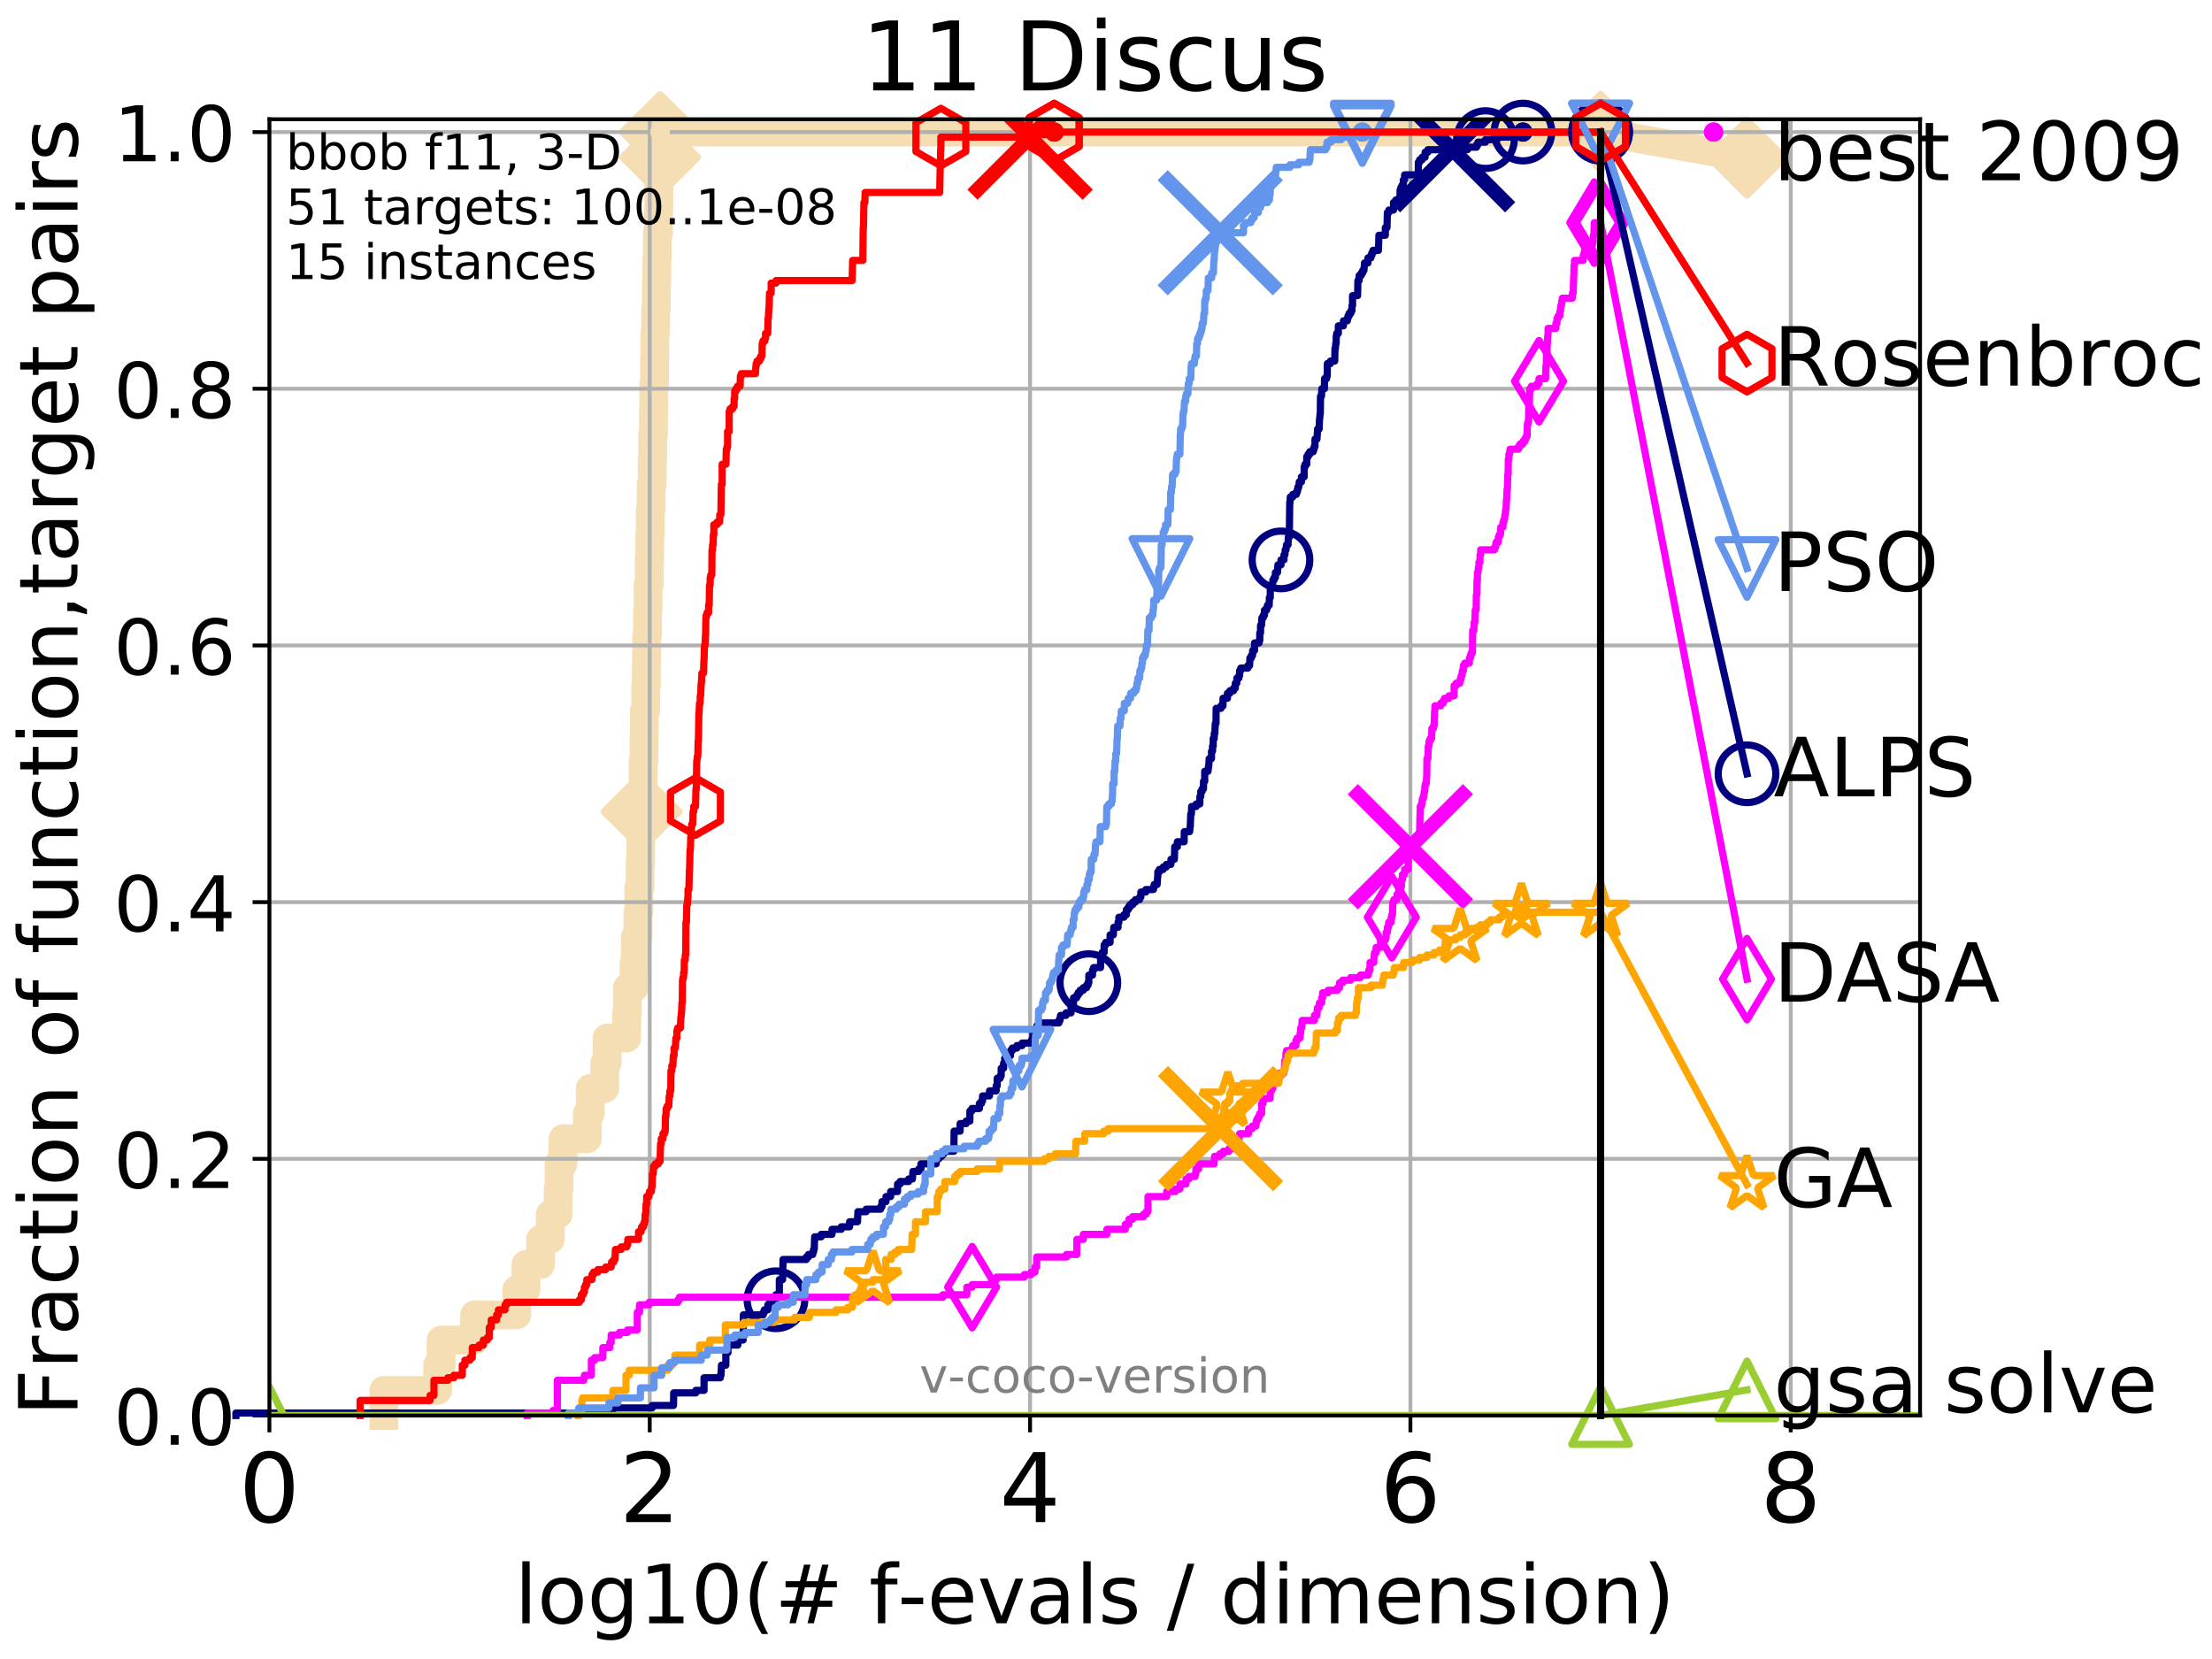 <?xml version="1.0" encoding="utf-8" standalone="no"?>
<!DOCTYPE svg PUBLIC "-//W3C//DTD SVG 1.1//EN"
  "http://www.w3.org/Graphics/SVG/1.1/DTD/svg11.dtd">
<!-- Created with matplotlib (http://matplotlib.org/) -->
<svg height="345.6pt" version="1.1" viewBox="0 0 460.8 345.6" width="460.8pt" xmlns="http://www.w3.org/2000/svg" xmlns:xlink="http://www.w3.org/1999/xlink">
 <defs>
  <style type="text/css">
*{stroke-linecap:butt;stroke-linejoin:round;}
  </style>
 </defs>
 <g id="figure_1">
  <g id="patch_1">
   <path d="M 0 345.6 
L 460.8 345.6 
L 460.8 0 
L 0 0 
z
" style="fill:#ffffff;"/>
  </g>
  <g id="axes_1">
   <g id="patch_2">
    <path d="M 56.12 294.88 
L 399.984 294.88 
L 399.984 24.84 
L 56.12 24.84 
z
" style="fill:#ffffff;"/>
   </g>
   <g id="line2d_1">
    <path d="M 79.971 294.88 
L 79.971 289.638 
L 91.164 289.638 
L 91.164 284.395 
L 91.897 284.395 
L 91.897 279.153 
L 98.872 279.153 
L 98.872 273.91 
L 107.661 273.91 
L 107.661 268.668 
L 109.56 268.668 
L 109.56 263.425 
L 112.611 263.425 
L 112.611 258.183 
L 114.637 258.183 
L 114.637 252.94 
L 116.277 252.94 
L 116.277 247.698 
L 116.45 247.698 
L 116.45 242.455 
L 117.289 242.455 
L 117.289 237.213 
L 122.361 237.213 
L 122.361 231.97 
L 122.961 231.97 
L 122.961 226.728 
L 125.979 226.728 
L 125.979 221.485 
L 126.467 221.485 
L 126.467 216.243 
L 130.554 216.243 
L 130.554 211 
L 130.705 211 
L 130.705 205.758 
L 132.076 205.758 
L 132.076 200.515 
L 132.352 200.515 
L 132.352 195.273 
L 132.889 195.273 
L 132.889 190.03 
L 133.087 190.03 
L 133.087 184.788 
L 133.346 184.788 
L 133.346 179.546 
L 133.475 179.546 
L 133.475 174.303 
L 133.666 174.303 
L 133.666 169.061 
L 133.854 169.061 
L 133.854 163.818 
L 133.979 163.818 
L 133.979 158.576 
L 134.164 158.576 
L 134.164 153.333 
L 134.226 153.333 
L 134.226 148.091 
L 134.529 148.091 
L 134.529 142.848 
L 134.649 142.848 
L 134.649 137.606 
L 134.709 137.606 
L 134.709 132.363 
L 134.886 132.363 
L 134.886 127.121 
L 135.004 127.121 
L 135.004 121.878 
L 135.236 121.878 
L 135.236 116.636 
L 135.351 116.636 
L 135.351 111.393 
L 135.466 111.393 
L 135.466 106.151 
L 135.636 106.151 
L 135.636 100.908 
L 135.86 100.908 
L 135.86 95.666 
L 135.971 95.666 
L 135.971 90.423 
L 136.136 90.423 
L 136.136 85.181 
L 136.191 85.181 
L 136.191 79.938 
L 136.354 79.938 
L 136.354 74.696 
L 136.408 74.696 
L 136.408 69.453 
L 136.569 69.453 
L 136.569 64.211 
L 136.728 64.211 
L 136.728 58.969 
L 136.834 58.969 
L 136.834 53.726 
L 136.939 53.726 
L 136.939 48.484 
L 137.198 48.484 
L 137.198 43.241 
L 137.25 43.241 
L 137.25 37.999 
L 137.352 37.999 
L 137.352 32.756 
L 137.505 32.756 
L 137.505 27.514 
L 333.43 27.514 
" style="fill:none;stroke:#f5deb3;stroke-linecap:square;stroke-width:6;"/>
   </g>
   <g id="line2d_2">
    <defs>
     <path d="M -0 7.778 
L 7.778 0 
L 0 -7.778 
L -7.778 -0 
z
" id="ma0d7e28652" style="stroke:#f5deb3;stroke-linejoin:miter;stroke-width:1.5;"/>
    </defs>
    <g>
     <use style="fill:#f5deb3;stroke:#f5deb3;stroke-linejoin:miter;stroke-width:1.5;" x="133.666" xlink:href="#ma0d7e28652" y="169.061"/>
     <use style="fill:#f5deb3;stroke:#f5deb3;stroke-linejoin:miter;stroke-width:1.5;" x="137.505" xlink:href="#ma0d7e28652" y="32.756"/>
     <use style="fill:#f5deb3;stroke:#f5deb3;stroke-linejoin:miter;stroke-width:1.5;" x="137.505" xlink:href="#ma0d7e28652" y="27.514"/>
     <use style="fill:#f5deb3;stroke:#f5deb3;stroke-linejoin:miter;stroke-width:1.5;" x="137.505" xlink:href="#ma0d7e28652" y="27.514"/>
     <use style="fill:#f5deb3;stroke:#f5deb3;stroke-linejoin:miter;stroke-width:1.5;" x="333.43" xlink:href="#ma0d7e28652" y="27.514"/>
    </g>
   </g>
   <g id="line2d_3">
    <path style="fill:none;stroke:#f5deb3;stroke-linecap:square;stroke-width:6;"/>
    <g/>
   </g>
   <g id="line2d_4">
    <path d="M 333.43 27.514 
L 363.934 32.861 
" style="fill:none;stroke:#f5deb3;stroke-linecap:square;stroke-width:6;"/>
    <g>
     <use style="fill:#f5deb3;stroke:#f5deb3;stroke-linejoin:miter;stroke-width:1.5;" x="333.43" xlink:href="#ma0d7e28652" y="27.514"/>
     <use style="fill:#f5deb3;stroke:#f5deb3;stroke-linejoin:miter;stroke-width:1.5;" x="363.934" xlink:href="#ma0d7e28652" y="32.861"/>
    </g>
   </g>
   <g id="matplotlib.axis_1">
    <g id="xtick_1">
     <g id="line2d_5">
      <path clip-path="url(#p7360b9756f)" d="M 56.12 294.88 
L 56.12 24.84 
" style="fill:none;stroke:#b0b0b0;stroke-linecap:square;stroke-width:0.8;"/>
     </g>
     <g id="line2d_6">
      <defs>
       <path d="M 0 0 
L 0 3.5 
" id="mf01e1262cf" style="stroke:#000000;stroke-width:0.8;"/>
      </defs>
      <g>
       <use style="stroke:#000000;stroke-width:0.8;" x="56.12" xlink:href="#mf01e1262cf" y="294.88"/>
      </g>
     </g>
     <g id="text_1">
      <!-- 0 -->
      <defs>
       <path d="M 31.781 66.406 
Q 24.172 66.406 20.328 58.906 
Q 16.5 51.422 16.5 36.375 
Q 16.5 21.391 20.328 13.891 
Q 24.172 6.391 31.781 6.391 
Q 39.453 6.391 43.281 13.891 
Q 47.125 21.391 47.125 36.375 
Q 47.125 51.422 43.281 58.906 
Q 39.453 66.406 31.781 66.406 
z
M 31.781 74.219 
Q 44.047 74.219 50.516 64.516 
Q 56.984 54.828 56.984 36.375 
Q 56.984 17.969 50.516 8.266 
Q 44.047 -1.422 31.781 -1.422 
Q 19.531 -1.422 13.062 8.266 
Q 6.594 17.969 6.594 36.375 
Q 6.594 54.828 13.062 64.516 
Q 19.531 74.219 31.781 74.219 
z
" id="DejaVuSans-30"/>
      </defs>
      <g transform="translate(49.758 317.077)scale(0.2 -0.2)">
       <use xlink:href="#DejaVuSans-30"/>
      </g>
     </g>
    </g>
    <g id="xtick_2">
     <g id="line2d_7">
      <path clip-path="url(#p7360b9756f)" d="M 135.351 294.88 
L 135.351 24.84 
" style="fill:none;stroke:#b0b0b0;stroke-linecap:square;stroke-width:0.8;"/>
     </g>
     <g id="line2d_8">
      <g>
       <use style="stroke:#000000;stroke-width:0.8;" x="135.351" xlink:href="#mf01e1262cf" y="294.88"/>
      </g>
     </g>
     <g id="text_2">
      <!-- 2 -->
      <defs>
       <path d="M 19.188 8.297 
L 53.609 8.297 
L 53.609 0 
L 7.328 0 
L 7.328 8.297 
Q 12.938 14.109 22.625 23.891 
Q 32.328 33.688 34.812 36.531 
Q 39.547 41.844 41.422 45.531 
Q 43.312 49.219 43.312 52.781 
Q 43.312 58.594 39.234 62.25 
Q 35.156 65.922 28.609 65.922 
Q 23.969 65.922 18.812 64.312 
Q 13.672 62.703 7.812 59.422 
L 7.812 69.391 
Q 13.766 71.781 18.938 73 
Q 24.125 74.219 28.422 74.219 
Q 39.75 74.219 46.484 68.547 
Q 53.219 62.891 53.219 53.422 
Q 53.219 48.922 51.531 44.891 
Q 49.859 40.875 45.406 35.406 
Q 44.188 33.984 37.641 27.219 
Q 31.109 20.453 19.188 8.297 
z
" id="DejaVuSans-32"/>
      </defs>
      <g transform="translate(128.989 317.077)scale(0.2 -0.2)">
       <use xlink:href="#DejaVuSans-32"/>
      </g>
     </g>
    </g>
    <g id="xtick_3">
     <g id="line2d_9">
      <path clip-path="url(#p7360b9756f)" d="M 214.583 294.88 
L 214.583 24.84 
" style="fill:none;stroke:#b0b0b0;stroke-linecap:square;stroke-width:0.8;"/>
     </g>
     <g id="line2d_10">
      <g>
       <use style="stroke:#000000;stroke-width:0.8;" x="214.583" xlink:href="#mf01e1262cf" y="294.88"/>
      </g>
     </g>
     <g id="text_3">
      <!-- 4 -->
      <defs>
       <path d="M 37.797 64.312 
L 12.891 25.391 
L 37.797 25.391 
z
M 35.203 72.906 
L 47.609 72.906 
L 47.609 25.391 
L 58.016 25.391 
L 58.016 17.188 
L 47.609 17.188 
L 47.609 0 
L 37.797 0 
L 37.797 17.188 
L 4.891 17.188 
L 4.891 26.703 
z
" id="DejaVuSans-34"/>
      </defs>
      <g transform="translate(208.22 317.077)scale(0.2 -0.2)">
       <use xlink:href="#DejaVuSans-34"/>
      </g>
     </g>
    </g>
    <g id="xtick_4">
     <g id="line2d_11">
      <path clip-path="url(#p7360b9756f)" d="M 293.814 294.88 
L 293.814 24.84 
" style="fill:none;stroke:#b0b0b0;stroke-linecap:square;stroke-width:0.8;"/>
     </g>
     <g id="line2d_12">
      <g>
       <use style="stroke:#000000;stroke-width:0.8;" x="293.814" xlink:href="#mf01e1262cf" y="294.88"/>
      </g>
     </g>
     <g id="text_4">
      <!-- 6 -->
      <defs>
       <path d="M 33.016 40.375 
Q 26.375 40.375 22.484 35.828 
Q 18.609 31.297 18.609 23.391 
Q 18.609 15.531 22.484 10.953 
Q 26.375 6.391 33.016 6.391 
Q 39.656 6.391 43.531 10.953 
Q 47.406 15.531 47.406 23.391 
Q 47.406 31.297 43.531 35.828 
Q 39.656 40.375 33.016 40.375 
z
M 52.594 71.297 
L 52.594 62.312 
Q 48.875 64.062 45.094 64.984 
Q 41.312 65.922 37.594 65.922 
Q 27.828 65.922 22.672 59.328 
Q 17.531 52.734 16.797 39.406 
Q 19.672 43.656 24.016 45.922 
Q 28.375 48.188 33.594 48.188 
Q 44.578 48.188 50.953 41.516 
Q 57.328 34.859 57.328 23.391 
Q 57.328 12.156 50.688 5.359 
Q 44.047 -1.422 33.016 -1.422 
Q 20.359 -1.422 13.672 8.266 
Q 6.984 17.969 6.984 36.375 
Q 6.984 53.656 15.188 63.938 
Q 23.391 74.219 37.203 74.219 
Q 40.922 74.219 44.703 73.484 
Q 48.484 72.75 52.594 71.297 
z
" id="DejaVuSans-36"/>
      </defs>
      <g transform="translate(287.452 317.077)scale(0.2 -0.2)">
       <use xlink:href="#DejaVuSans-36"/>
      </g>
     </g>
    </g>
    <g id="xtick_5">
     <g id="line2d_13">
      <path clip-path="url(#p7360b9756f)" d="M 373.045 294.88 
L 373.045 24.84 
" style="fill:none;stroke:#b0b0b0;stroke-linecap:square;stroke-width:0.8;"/>
     </g>
     <g id="line2d_14">
      <g>
       <use style="stroke:#000000;stroke-width:0.8;" x="373.045" xlink:href="#mf01e1262cf" y="294.88"/>
      </g>
     </g>
     <g id="text_5">
      <!-- 8 -->
      <defs>
       <path d="M 31.781 34.625 
Q 24.75 34.625 20.719 30.859 
Q 16.703 27.094 16.703 20.516 
Q 16.703 13.922 20.719 10.156 
Q 24.75 6.391 31.781 6.391 
Q 38.812 6.391 42.859 10.172 
Q 46.922 13.969 46.922 20.516 
Q 46.922 27.094 42.891 30.859 
Q 38.875 34.625 31.781 34.625 
z
M 21.922 38.812 
Q 15.578 40.375 12.031 44.719 
Q 8.5 49.078 8.5 55.328 
Q 8.5 64.062 14.719 69.141 
Q 20.953 74.219 31.781 74.219 
Q 42.672 74.219 48.875 69.141 
Q 55.078 64.062 55.078 55.328 
Q 55.078 49.078 51.531 44.719 
Q 48 40.375 41.703 38.812 
Q 48.828 37.156 52.797 32.312 
Q 56.781 27.484 56.781 20.516 
Q 56.781 9.906 50.312 4.234 
Q 43.844 -1.422 31.781 -1.422 
Q 19.734 -1.422 13.25 4.234 
Q 6.781 9.906 6.781 20.516 
Q 6.781 27.484 10.781 32.312 
Q 14.797 37.156 21.922 38.812 
z
M 18.312 54.391 
Q 18.312 48.734 21.844 45.562 
Q 25.391 42.391 31.781 42.391 
Q 38.141 42.391 41.719 45.562 
Q 45.312 48.734 45.312 54.391 
Q 45.312 60.062 41.719 63.234 
Q 38.141 66.406 31.781 66.406 
Q 25.391 66.406 21.844 63.234 
Q 18.312 60.062 18.312 54.391 
z
" id="DejaVuSans-38"/>
      </defs>
      <g transform="translate(366.683 317.077)scale(0.2 -0.2)">
       <use xlink:href="#DejaVuSans-38"/>
      </g>
     </g>
    </g>
    <g id="text_6">
     <!-- log10(# f-evals / dimension) -->
     <defs>
      <path d="M 9.422 75.984 
L 18.406 75.984 
L 18.406 0 
L 9.422 0 
z
" id="DejaVuSans-6c"/>
      <path d="M 30.609 48.391 
Q 23.391 48.391 19.188 42.75 
Q 14.984 37.109 14.984 27.297 
Q 14.984 17.484 19.156 11.844 
Q 23.344 6.203 30.609 6.203 
Q 37.797 6.203 41.984 11.859 
Q 46.188 17.531 46.188 27.297 
Q 46.188 37.016 41.984 42.703 
Q 37.797 48.391 30.609 48.391 
z
M 30.609 56 
Q 42.328 56 49.016 48.375 
Q 55.719 40.766 55.719 27.297 
Q 55.719 13.875 49.016 6.219 
Q 42.328 -1.422 30.609 -1.422 
Q 18.844 -1.422 12.172 6.219 
Q 5.516 13.875 5.516 27.297 
Q 5.516 40.766 12.172 48.375 
Q 18.844 56 30.609 56 
z
" id="DejaVuSans-6f"/>
      <path d="M 45.406 27.984 
Q 45.406 37.75 41.375 43.109 
Q 37.359 48.484 30.078 48.484 
Q 22.859 48.484 18.828 43.109 
Q 14.797 37.75 14.797 27.984 
Q 14.797 18.266 18.828 12.891 
Q 22.859 7.516 30.078 7.516 
Q 37.359 7.516 41.375 12.891 
Q 45.406 18.266 45.406 27.984 
z
M 54.391 6.781 
Q 54.391 -7.172 48.188 -13.984 
Q 42 -20.797 29.203 -20.797 
Q 24.469 -20.797 20.266 -20.094 
Q 16.062 -19.391 12.109 -17.922 
L 12.109 -9.188 
Q 16.062 -11.328 19.922 -12.344 
Q 23.781 -13.375 27.781 -13.375 
Q 36.625 -13.375 41.016 -8.766 
Q 45.406 -4.156 45.406 5.172 
L 45.406 9.625 
Q 42.625 4.781 38.281 2.391 
Q 33.938 0 27.875 0 
Q 17.828 0 11.672 7.656 
Q 5.516 15.328 5.516 27.984 
Q 5.516 40.672 11.672 48.328 
Q 17.828 56 27.875 56 
Q 33.938 56 38.281 53.609 
Q 42.625 51.219 45.406 46.391 
L 45.406 54.688 
L 54.391 54.688 
z
" id="DejaVuSans-67"/>
      <path d="M 12.406 8.297 
L 28.516 8.297 
L 28.516 63.922 
L 10.984 60.406 
L 10.984 69.391 
L 28.422 72.906 
L 38.281 72.906 
L 38.281 8.297 
L 54.391 8.297 
L 54.391 0 
L 12.406 0 
z
" id="DejaVuSans-31"/>
      <path d="M 31 75.875 
Q 24.469 64.656 21.281 53.656 
Q 18.109 42.672 18.109 31.391 
Q 18.109 20.125 21.312 9.062 
Q 24.516 -2 31 -13.188 
L 23.188 -13.188 
Q 15.875 -1.703 12.234 9.375 
Q 8.594 20.453 8.594 31.391 
Q 8.594 42.281 12.203 53.312 
Q 15.828 64.359 23.188 75.875 
z
" id="DejaVuSans-28"/>
      <path d="M 51.125 44 
L 36.922 44 
L 32.812 27.688 
L 47.125 27.688 
z
M 43.797 71.781 
L 38.719 51.516 
L 52.984 51.516 
L 58.109 71.781 
L 65.922 71.781 
L 60.891 51.516 
L 76.125 51.516 
L 76.125 44 
L 58.984 44 
L 54.984 27.688 
L 70.516 27.688 
L 70.516 20.219 
L 53.078 20.219 
L 48 0 
L 40.188 0 
L 45.219 20.219 
L 30.906 20.219 
L 25.875 0 
L 18.016 0 
L 23.094 20.219 
L 7.719 20.219 
L 7.719 27.688 
L 24.906 27.688 
L 29 44 
L 13.281 44 
L 13.281 51.516 
L 30.906 51.516 
L 35.891 71.781 
z
" id="DejaVuSans-23"/>
      <path id="DejaVuSans-20"/>
      <path d="M 37.109 75.984 
L 37.109 68.5 
L 28.516 68.5 
Q 23.688 68.5 21.797 66.547 
Q 19.922 64.594 19.922 59.516 
L 19.922 54.688 
L 34.719 54.688 
L 34.719 47.703 
L 19.922 47.703 
L 19.922 0 
L 10.891 0 
L 10.891 47.703 
L 2.297 47.703 
L 2.297 54.688 
L 10.891 54.688 
L 10.891 58.5 
Q 10.891 67.625 15.141 71.797 
Q 19.391 75.984 28.609 75.984 
z
" id="DejaVuSans-66"/>
      <path d="M 4.891 31.391 
L 31.203 31.391 
L 31.203 23.391 
L 4.891 23.391 
z
" id="DejaVuSans-2d"/>
      <path d="M 56.203 29.594 
L 56.203 25.203 
L 14.891 25.203 
Q 15.484 15.922 20.484 11.062 
Q 25.484 6.203 34.422 6.203 
Q 39.594 6.203 44.453 7.469 
Q 49.312 8.734 54.109 11.281 
L 54.109 2.781 
Q 49.266 0.734 44.188 -0.344 
Q 39.109 -1.422 33.891 -1.422 
Q 20.797 -1.422 13.156 6.188 
Q 5.516 13.812 5.516 26.812 
Q 5.516 40.234 12.766 48.109 
Q 20.016 56 32.328 56 
Q 43.359 56 49.781 48.891 
Q 56.203 41.797 56.203 29.594 
z
M 47.219 32.234 
Q 47.125 39.594 43.094 43.984 
Q 39.062 48.391 32.422 48.391 
Q 24.906 48.391 20.391 44.141 
Q 15.875 39.891 15.188 32.172 
z
" id="DejaVuSans-65"/>
      <path d="M 2.984 54.688 
L 12.5 54.688 
L 29.594 8.797 
L 46.688 54.688 
L 56.203 54.688 
L 35.688 0 
L 23.484 0 
z
" id="DejaVuSans-76"/>
      <path d="M 34.281 27.484 
Q 23.391 27.484 19.188 25 
Q 14.984 22.516 14.984 16.5 
Q 14.984 11.719 18.141 8.906 
Q 21.297 6.109 26.703 6.109 
Q 34.188 6.109 38.703 11.406 
Q 43.219 16.703 43.219 25.484 
L 43.219 27.484 
z
M 52.203 31.203 
L 52.203 0 
L 43.219 0 
L 43.219 8.297 
Q 40.141 3.328 35.547 0.953 
Q 30.953 -1.422 24.312 -1.422 
Q 15.922 -1.422 10.953 3.297 
Q 6 8.016 6 15.922 
Q 6 25.141 12.172 29.828 
Q 18.359 34.516 30.609 34.516 
L 43.219 34.516 
L 43.219 35.406 
Q 43.219 41.609 39.141 45 
Q 35.062 48.391 27.688 48.391 
Q 23 48.391 18.547 47.266 
Q 14.109 46.141 10.016 43.891 
L 10.016 52.203 
Q 14.938 54.109 19.578 55.047 
Q 24.219 56 28.609 56 
Q 40.484 56 46.344 49.844 
Q 52.203 43.703 52.203 31.203 
z
" id="DejaVuSans-61"/>
      <path d="M 44.281 53.078 
L 44.281 44.578 
Q 40.484 46.531 36.375 47.5 
Q 32.281 48.484 27.875 48.484 
Q 21.188 48.484 17.844 46.438 
Q 14.5 44.391 14.5 40.281 
Q 14.5 37.156 16.891 35.375 
Q 19.281 33.594 26.516 31.984 
L 29.594 31.297 
Q 39.156 29.25 43.188 25.516 
Q 47.219 21.781 47.219 15.094 
Q 47.219 7.469 41.188 3.016 
Q 35.156 -1.422 24.609 -1.422 
Q 20.219 -1.422 15.453 -0.562 
Q 10.688 0.297 5.422 2 
L 5.422 11.281 
Q 10.406 8.688 15.234 7.391 
Q 20.062 6.109 24.812 6.109 
Q 31.156 6.109 34.562 8.281 
Q 37.984 10.453 37.984 14.406 
Q 37.984 18.062 35.516 20.016 
Q 33.062 21.969 24.703 23.781 
L 21.578 24.516 
Q 13.234 26.266 9.516 29.906 
Q 5.812 33.547 5.812 39.891 
Q 5.812 47.609 11.281 51.797 
Q 16.75 56 26.812 56 
Q 31.781 56 36.172 55.266 
Q 40.578 54.547 44.281 53.078 
z
" id="DejaVuSans-73"/>
      <path d="M 25.391 72.906 
L 33.688 72.906 
L 8.297 -9.281 
L 0 -9.281 
z
" id="DejaVuSans-2f"/>
      <path d="M 45.406 46.391 
L 45.406 75.984 
L 54.391 75.984 
L 54.391 0 
L 45.406 0 
L 45.406 8.203 
Q 42.578 3.328 38.25 0.953 
Q 33.938 -1.422 27.875 -1.422 
Q 17.969 -1.422 11.734 6.484 
Q 5.516 14.406 5.516 27.297 
Q 5.516 40.188 11.734 48.094 
Q 17.969 56 27.875 56 
Q 33.938 56 38.25 53.625 
Q 42.578 51.266 45.406 46.391 
z
M 14.797 27.297 
Q 14.797 17.391 18.875 11.75 
Q 22.953 6.109 30.078 6.109 
Q 37.203 6.109 41.297 11.75 
Q 45.406 17.391 45.406 27.297 
Q 45.406 37.203 41.297 42.844 
Q 37.203 48.484 30.078 48.484 
Q 22.953 48.484 18.875 42.844 
Q 14.797 37.203 14.797 27.297 
z
" id="DejaVuSans-64"/>
      <path d="M 9.422 54.688 
L 18.406 54.688 
L 18.406 0 
L 9.422 0 
z
M 9.422 75.984 
L 18.406 75.984 
L 18.406 64.594 
L 9.422 64.594 
z
" id="DejaVuSans-69"/>
      <path d="M 52 44.188 
Q 55.375 50.25 60.062 53.125 
Q 64.75 56 71.094 56 
Q 79.641 56 84.281 50.016 
Q 88.922 44.047 88.922 33.016 
L 88.922 0 
L 79.891 0 
L 79.891 32.719 
Q 79.891 40.578 77.094 44.375 
Q 74.312 48.188 68.609 48.188 
Q 61.625 48.188 57.562 43.547 
Q 53.516 38.922 53.516 30.906 
L 53.516 0 
L 44.484 0 
L 44.484 32.719 
Q 44.484 40.625 41.703 44.406 
Q 38.922 48.188 33.109 48.188 
Q 26.219 48.188 22.156 43.531 
Q 18.109 38.875 18.109 30.906 
L 18.109 0 
L 9.078 0 
L 9.078 54.688 
L 18.109 54.688 
L 18.109 46.188 
Q 21.188 51.219 25.484 53.609 
Q 29.781 56 35.688 56 
Q 41.656 56 45.828 52.969 
Q 50 49.953 52 44.188 
z
" id="DejaVuSans-6d"/>
      <path d="M 54.891 33.016 
L 54.891 0 
L 45.906 0 
L 45.906 32.719 
Q 45.906 40.484 42.875 44.328 
Q 39.844 48.188 33.797 48.188 
Q 26.516 48.188 22.312 43.547 
Q 18.109 38.922 18.109 30.906 
L 18.109 0 
L 9.078 0 
L 9.078 54.688 
L 18.109 54.688 
L 18.109 46.188 
Q 21.344 51.125 25.703 53.562 
Q 30.078 56 35.797 56 
Q 45.219 56 50.047 50.172 
Q 54.891 44.344 54.891 33.016 
z
" id="DejaVuSans-6e"/>
      <path d="M 8.016 75.875 
L 15.828 75.875 
Q 23.141 64.359 26.781 53.312 
Q 30.422 42.281 30.422 31.391 
Q 30.422 20.453 26.781 9.375 
Q 23.141 -1.703 15.828 -13.188 
L 8.016 -13.188 
Q 14.5 -2 17.703 9.062 
Q 20.906 20.125 20.906 31.391 
Q 20.906 42.672 17.703 53.656 
Q 14.5 64.656 8.016 75.875 
z
" id="DejaVuSans-29"/>
     </defs>
     <g transform="translate(107.211 338.154)scale(0.17 -0.17)">
      <use xlink:href="#DejaVuSans-6c"/>
      <use x="27.783" xlink:href="#DejaVuSans-6f"/>
      <use x="88.965" xlink:href="#DejaVuSans-67"/>
      <use x="152.441" xlink:href="#DejaVuSans-31"/>
      <use x="216.064" xlink:href="#DejaVuSans-30"/>
      <use x="279.688" xlink:href="#DejaVuSans-28"/>
      <use x="318.701" xlink:href="#DejaVuSans-23"/>
      <use x="402.49" xlink:href="#DejaVuSans-20"/>
      <use x="434.277" xlink:href="#DejaVuSans-66"/>
      <use x="469.404" xlink:href="#DejaVuSans-2d"/>
      <use x="505.488" xlink:href="#DejaVuSans-65"/>
      <use x="567.012" xlink:href="#DejaVuSans-76"/>
      <use x="626.191" xlink:href="#DejaVuSans-61"/>
      <use x="687.471" xlink:href="#DejaVuSans-6c"/>
      <use x="715.254" xlink:href="#DejaVuSans-73"/>
      <use x="767.354" xlink:href="#DejaVuSans-20"/>
      <use x="799.141" xlink:href="#DejaVuSans-2f"/>
      <use x="832.832" xlink:href="#DejaVuSans-20"/>
      <use x="864.619" xlink:href="#DejaVuSans-64"/>
      <use x="928.096" xlink:href="#DejaVuSans-69"/>
      <use x="955.879" xlink:href="#DejaVuSans-6d"/>
      <use x="1053.291" xlink:href="#DejaVuSans-65"/>
      <use x="1114.814" xlink:href="#DejaVuSans-6e"/>
      <use x="1178.193" xlink:href="#DejaVuSans-73"/>
      <use x="1230.293" xlink:href="#DejaVuSans-69"/>
      <use x="1258.076" xlink:href="#DejaVuSans-6f"/>
      <use x="1319.258" xlink:href="#DejaVuSans-6e"/>
      <use x="1382.637" xlink:href="#DejaVuSans-29"/>
     </g>
    </g>
   </g>
   <g id="matplotlib.axis_2">
    <g id="ytick_1">
     <g id="line2d_15">
      <path clip-path="url(#p7360b9756f)" d="M 56.12 294.88 
L 399.984 294.88 
" style="fill:none;stroke:#b0b0b0;stroke-linecap:square;stroke-width:0.8;"/>
     </g>
     <g id="line2d_16">
      <defs>
       <path d="M 0 0 
L -3.5 0 
" id="mc0a0669146" style="stroke:#000000;stroke-width:0.8;"/>
      </defs>
      <g>
       <use style="stroke:#000000;stroke-width:0.8;" x="56.12" xlink:href="#mc0a0669146" y="294.88"/>
      </g>
     </g>
     <g id="text_7">
      <!-- 0.0 -->
      <defs>
       <path d="M 10.688 12.406 
L 21 12.406 
L 21 0 
L 10.688 0 
z
" id="DejaVuSans-2e"/>
      </defs>
      <g transform="translate(23.675 300.959)scale(0.16 -0.16)">
       <use xlink:href="#DejaVuSans-30"/>
       <use x="63.623" xlink:href="#DejaVuSans-2e"/>
       <use x="95.41" xlink:href="#DejaVuSans-30"/>
      </g>
     </g>
    </g>
    <g id="ytick_2">
     <g id="line2d_17">
      <path clip-path="url(#p7360b9756f)" d="M 56.12 241.407 
L 399.984 241.407 
" style="fill:none;stroke:#b0b0b0;stroke-linecap:square;stroke-width:0.8;"/>
     </g>
     <g id="line2d_18">
      <g>
       <use style="stroke:#000000;stroke-width:0.8;" x="56.12" xlink:href="#mc0a0669146" y="241.407"/>
      </g>
     </g>
     <g id="text_8">
      <!-- 0.2 -->
      <g transform="translate(23.675 247.485)scale(0.16 -0.16)">
       <use xlink:href="#DejaVuSans-30"/>
       <use x="63.623" xlink:href="#DejaVuSans-2e"/>
       <use x="95.41" xlink:href="#DejaVuSans-32"/>
      </g>
     </g>
    </g>
    <g id="ytick_3">
     <g id="line2d_19">
      <path clip-path="url(#p7360b9756f)" d="M 56.12 187.933 
L 399.984 187.933 
" style="fill:none;stroke:#b0b0b0;stroke-linecap:square;stroke-width:0.8;"/>
     </g>
     <g id="line2d_20">
      <g>
       <use style="stroke:#000000;stroke-width:0.8;" x="56.12" xlink:href="#mc0a0669146" y="187.933"/>
      </g>
     </g>
     <g id="text_9">
      <!-- 0.4 -->
      <g transform="translate(23.675 194.012)scale(0.16 -0.16)">
       <use xlink:href="#DejaVuSans-30"/>
       <use x="63.623" xlink:href="#DejaVuSans-2e"/>
       <use x="95.41" xlink:href="#DejaVuSans-34"/>
      </g>
     </g>
    </g>
    <g id="ytick_4">
     <g id="line2d_21">
      <path clip-path="url(#p7360b9756f)" d="M 56.12 134.46 
L 399.984 134.46 
" style="fill:none;stroke:#b0b0b0;stroke-linecap:square;stroke-width:0.8;"/>
     </g>
     <g id="line2d_22">
      <g>
       <use style="stroke:#000000;stroke-width:0.8;" x="56.12" xlink:href="#mc0a0669146" y="134.46"/>
      </g>
     </g>
     <g id="text_10">
      <!-- 0.6 -->
      <g transform="translate(23.675 140.539)scale(0.16 -0.16)">
       <use xlink:href="#DejaVuSans-30"/>
       <use x="63.623" xlink:href="#DejaVuSans-2e"/>
       <use x="95.41" xlink:href="#DejaVuSans-36"/>
      </g>
     </g>
    </g>
    <g id="ytick_5">
     <g id="line2d_23">
      <path clip-path="url(#p7360b9756f)" d="M 56.12 80.987 
L 399.984 80.987 
" style="fill:none;stroke:#b0b0b0;stroke-linecap:square;stroke-width:0.8;"/>
     </g>
     <g id="line2d_24">
      <g>
       <use style="stroke:#000000;stroke-width:0.8;" x="56.12" xlink:href="#mc0a0669146" y="80.987"/>
      </g>
     </g>
     <g id="text_11">
      <!-- 0.8 -->
      <g transform="translate(23.675 87.066)scale(0.16 -0.16)">
       <use xlink:href="#DejaVuSans-30"/>
       <use x="63.623" xlink:href="#DejaVuSans-2e"/>
       <use x="95.41" xlink:href="#DejaVuSans-38"/>
      </g>
     </g>
    </g>
    <g id="ytick_6">
     <g id="line2d_25">
      <path clip-path="url(#p7360b9756f)" d="M 56.12 27.514 
L 399.984 27.514 
" style="fill:none;stroke:#b0b0b0;stroke-linecap:square;stroke-width:0.8;"/>
     </g>
     <g id="line2d_26">
      <g>
       <use style="stroke:#000000;stroke-width:0.8;" x="56.12" xlink:href="#mc0a0669146" y="27.514"/>
      </g>
     </g>
     <g id="text_12">
      <!-- 1.0 -->
      <g transform="translate(23.675 33.592)scale(0.16 -0.16)">
       <use xlink:href="#DejaVuSans-31"/>
       <use x="63.623" xlink:href="#DejaVuSans-2e"/>
       <use x="95.41" xlink:href="#DejaVuSans-30"/>
      </g>
     </g>
    </g>
    <g id="text_13">
     <!-- Fraction of function,target pairs -->
     <defs>
      <path d="M 9.812 72.906 
L 51.703 72.906 
L 51.703 64.594 
L 19.672 64.594 
L 19.672 43.109 
L 48.578 43.109 
L 48.578 34.812 
L 19.672 34.812 
L 19.672 0 
L 9.812 0 
z
" id="DejaVuSans-46"/>
      <path d="M 41.109 46.297 
Q 39.594 47.172 37.812 47.578 
Q 36.031 48 33.891 48 
Q 26.266 48 22.188 43.047 
Q 18.109 38.094 18.109 28.812 
L 18.109 0 
L 9.078 0 
L 9.078 54.688 
L 18.109 54.688 
L 18.109 46.188 
Q 20.953 51.172 25.484 53.578 
Q 30.031 56 36.531 56 
Q 37.453 56 38.578 55.875 
Q 39.703 55.766 41.062 55.516 
z
" id="DejaVuSans-72"/>
      <path d="M 48.781 52.594 
L 48.781 44.188 
Q 44.969 46.297 41.141 47.344 
Q 37.312 48.391 33.406 48.391 
Q 24.656 48.391 19.812 42.844 
Q 14.984 37.312 14.984 27.297 
Q 14.984 17.281 19.812 11.734 
Q 24.656 6.203 33.406 6.203 
Q 37.312 6.203 41.141 7.25 
Q 44.969 8.297 48.781 10.406 
L 48.781 2.094 
Q 45.016 0.344 40.984 -0.531 
Q 36.969 -1.422 32.422 -1.422 
Q 20.062 -1.422 12.781 6.344 
Q 5.516 14.109 5.516 27.297 
Q 5.516 40.672 12.859 48.328 
Q 20.219 56 33.016 56 
Q 37.156 56 41.109 55.141 
Q 45.062 54.297 48.781 52.594 
z
" id="DejaVuSans-63"/>
      <path d="M 18.312 70.219 
L 18.312 54.688 
L 36.812 54.688 
L 36.812 47.703 
L 18.312 47.703 
L 18.312 18.016 
Q 18.312 11.328 20.141 9.422 
Q 21.969 7.516 27.594 7.516 
L 36.812 7.516 
L 36.812 0 
L 27.594 0 
Q 17.188 0 13.234 3.875 
Q 9.281 7.766 9.281 18.016 
L 9.281 47.703 
L 2.688 47.703 
L 2.688 54.688 
L 9.281 54.688 
L 9.281 70.219 
z
" id="DejaVuSans-74"/>
      <path d="M 8.5 21.578 
L 8.5 54.688 
L 17.484 54.688 
L 17.484 21.922 
Q 17.484 14.156 20.5 10.266 
Q 23.531 6.391 29.594 6.391 
Q 36.859 6.391 41.078 11.031 
Q 45.312 15.672 45.312 23.688 
L 45.312 54.688 
L 54.297 54.688 
L 54.297 0 
L 45.312 0 
L 45.312 8.406 
Q 42.047 3.422 37.719 1 
Q 33.406 -1.422 27.688 -1.422 
Q 18.266 -1.422 13.375 4.438 
Q 8.5 10.297 8.5 21.578 
z
M 31.109 56 
z
" id="DejaVuSans-75"/>
      <path d="M 11.719 12.406 
L 22.016 12.406 
L 22.016 4 
L 14.016 -11.625 
L 7.719 -11.625 
L 11.719 4 
z
" id="DejaVuSans-2c"/>
      <path d="M 18.109 8.203 
L 18.109 -20.797 
L 9.078 -20.797 
L 9.078 54.688 
L 18.109 54.688 
L 18.109 46.391 
Q 20.953 51.266 25.266 53.625 
Q 29.594 56 35.594 56 
Q 45.562 56 51.781 48.094 
Q 58.016 40.188 58.016 27.297 
Q 58.016 14.406 51.781 6.484 
Q 45.562 -1.422 35.594 -1.422 
Q 29.594 -1.422 25.266 0.953 
Q 20.953 3.328 18.109 8.203 
z
M 48.688 27.297 
Q 48.688 37.203 44.609 42.844 
Q 40.531 48.484 33.406 48.484 
Q 26.266 48.484 22.188 42.844 
Q 18.109 37.203 18.109 27.297 
Q 18.109 17.391 22.188 11.75 
Q 26.266 6.109 33.406 6.109 
Q 40.531 6.109 44.609 11.75 
Q 48.688 17.391 48.688 27.297 
z
" id="DejaVuSans-70"/>
     </defs>
     <g transform="translate(16.14 294.999)rotate(-90)scale(0.17 -0.17)">
      <use xlink:href="#DejaVuSans-46"/>
      <use x="57.41" xlink:href="#DejaVuSans-72"/>
      <use x="98.523" xlink:href="#DejaVuSans-61"/>
      <use x="159.803" xlink:href="#DejaVuSans-63"/>
      <use x="214.783" xlink:href="#DejaVuSans-74"/>
      <use x="253.992" xlink:href="#DejaVuSans-69"/>
      <use x="281.775" xlink:href="#DejaVuSans-6f"/>
      <use x="342.957" xlink:href="#DejaVuSans-6e"/>
      <use x="406.336" xlink:href="#DejaVuSans-20"/>
      <use x="438.123" xlink:href="#DejaVuSans-6f"/>
      <use x="499.305" xlink:href="#DejaVuSans-66"/>
      <use x="534.51" xlink:href="#DejaVuSans-20"/>
      <use x="566.297" xlink:href="#DejaVuSans-66"/>
      <use x="601.502" xlink:href="#DejaVuSans-75"/>
      <use x="664.881" xlink:href="#DejaVuSans-6e"/>
      <use x="728.26" xlink:href="#DejaVuSans-63"/>
      <use x="783.24" xlink:href="#DejaVuSans-74"/>
      <use x="822.449" xlink:href="#DejaVuSans-69"/>
      <use x="850.232" xlink:href="#DejaVuSans-6f"/>
      <use x="911.414" xlink:href="#DejaVuSans-6e"/>
      <use x="974.793" xlink:href="#DejaVuSans-2c"/>
      <use x="1006.58" xlink:href="#DejaVuSans-74"/>
      <use x="1045.789" xlink:href="#DejaVuSans-61"/>
      <use x="1107.068" xlink:href="#DejaVuSans-72"/>
      <use x="1148.166" xlink:href="#DejaVuSans-67"/>
      <use x="1211.643" xlink:href="#DejaVuSans-65"/>
      <use x="1273.166" xlink:href="#DejaVuSans-74"/>
      <use x="1312.375" xlink:href="#DejaVuSans-20"/>
      <use x="1344.162" xlink:href="#DejaVuSans-70"/>
      <use x="1407.639" xlink:href="#DejaVuSans-61"/>
      <use x="1468.918" xlink:href="#DejaVuSans-69"/>
      <use x="1496.701" xlink:href="#DejaVuSans-72"/>
      <use x="1537.814" xlink:href="#DejaVuSans-73"/>
     </g>
    </g>
   </g>
   <g id="line2d_27">
    <defs>
     <path d="M 0 1.5 
C 0.398 1.5 0.779 1.342 1.061 1.061 
C 1.342 0.779 1.5 0.398 1.5 0 
C 1.5 -0.398 1.342 -0.779 1.061 -1.061 
C 0.779 -1.342 0.398 -1.5 0 -1.5 
C -0.398 -1.5 -0.779 -1.342 -1.061 -1.061 
C -1.342 -0.779 -1.5 -0.398 -1.5 0 
C -1.5 0.398 -1.342 0.779 -1.061 1.061 
C -0.779 1.342 -0.398 1.5 0 1.5 
z
" id="m9ad2cab782" style="stroke:#f5deb3;"/>
    </defs>
    <g>
     <use style="fill:#f5deb3;stroke:#f5deb3;" x="137.505" xlink:href="#m9ad2cab782" y="27.514"/>
     <use style="fill:#f5deb3;stroke:#f5deb3;" x="137.505" xlink:href="#m9ad2cab782" y="27.514"/>
    </g>
   </g>
   <g id="line2d_28">
    <defs>
     <path d="M 0 1.5 
C 0.398 1.5 0.779 1.342 1.061 1.061 
C 1.342 0.779 1.5 0.398 1.5 0 
C 1.5 -0.398 1.342 -0.779 1.061 -1.061 
C 0.779 -1.342 0.398 -1.5 0 -1.5 
C -0.398 -1.5 -0.779 -1.342 -1.061 -1.061 
C -1.342 -0.779 -1.5 -0.398 -1.5 0 
C -1.5 0.398 -1.342 0.779 -1.061 1.061 
C -0.779 1.342 -0.398 1.5 0 1.5 
z
" id="maded11b536" style="stroke:#000080;"/>
    </defs>
    <g>
     <use style="fill:#000080;stroke:#000080;" x="317.26" xlink:href="#maded11b536" y="27.514"/>
     <use style="fill:#000080;stroke:#000080;" x="317.26" xlink:href="#maded11b536" y="27.514"/>
    </g>
   </g>
   <g id="line2d_29">
    <path d="M 49.144 294.88 
L 49.144 294.356 
L 126.078 294.356 
L 126.078 293.832 
L 127.673 293.832 
L 127.673 293.307 
L 135.86 293.307 
L 135.86 292.783 
L 140.301 292.783 
L 140.344 290.162 
L 144.947 290.162 
L 144.947 289.638 
L 146.664 289.638 
L 146.664 287.016 
L 150.051 287.016 
L 150.051 286.492 
L 150.197 286.492 
L 150.294 284.395 
L 151.208 284.395 
L 151.208 281.774 
L 151.658 281.774 
L 151.658 280.201 
L 153.709 280.201 
L 153.709 279.153 
L 154.798 279.153 
L 154.854 273.91 
L 158.986 273.91 
L 158.986 273.386 
L 159.231 273.386 
L 159.231 272.862 
L 159.96 272.862 
L 159.96 271.813 
L 160.34 271.813 
L 160.34 271.289 
L 161.431 271.289 
L 161.431 270.765 
L 161.644 270.765 
L 161.644 269.716 
L 162.351 269.716 
L 162.351 266.571 
L 163.03 266.571 
L 163.122 262.377 
L 167.974 262.377 
L 167.974 261.852 
L 168.416 261.852 
L 168.416 261.328 
L 169.315 261.328 
L 169.315 260.804 
L 169.474 260.804 
L 169.474 260.28 
L 169.623 260.28 
L 169.709 257.658 
L 171.07 257.658 
L 171.07 257.134 
L 173.325 257.134 
L 173.325 256.086 
L 175.246 256.086 
L 175.246 255.561 
L 176.988 255.561 
L 176.988 254.513 
L 178.636 254.513 
L 178.719 252.416 
L 180.438 252.416 
L 180.438 251.892 
L 183.45 251.892 
L 183.45 251.367 
L 183.732 251.367 
L 183.732 250.319 
L 184.572 250.319 
L 184.572 249.27 
L 185.536 249.27 
L 185.536 248.222 
L 186.978 248.222 
L 186.978 246.649 
L 187.507 246.649 
L 187.507 246.125 
L 189.297 246.125 
L 189.297 245.601 
L 190.077 245.601 
L 190.179 244.028 
L 191.404 244.028 
L 191.404 243.504 
L 191.846 243.504 
L 191.846 242.455 
L 195.02 242.455 
L 195.02 241.407 
L 195.567 241.407 
L 195.567 240.882 
L 196.191 240.882 
L 196.191 240.358 
L 196.614 240.358 
L 196.614 239.834 
L 198.713 239.834 
L 198.756 235.64 
L 200.008 235.64 
L 200.008 234.067 
L 201.265 234.067 
L 201.265 233.543 
L 202.045 233.543 
L 202.045 231.446 
L 202.453 231.446 
L 202.453 230.922 
L 204.021 230.922 
L 204.021 229.873 
L 204.458 229.873 
L 204.458 229.349 
L 204.688 229.349 
L 204.688 228.301 
L 206.131 228.301 
L 206.131 227.252 
L 207.52 227.252 
L 207.52 226.204 
L 207.735 226.204 
L 207.735 224.631 
L 208.351 224.631 
L 208.351 224.107 
L 208.568 224.107 
L 208.568 222.534 
L 209.07 222.534 
L 209.07 221.485 
L 209.302 221.485 
L 209.302 220.437 
L 209.788 220.437 
L 209.788 219.913 
L 210.499 219.913 
L 210.499 218.864 
L 210.876 218.864 
L 210.876 218.34 
L 211.826 218.34 
L 211.826 217.816 
L 212.92 217.816 
L 212.92 217.291 
L 214.808 217.291 
L 214.808 216.767 
L 215.147 216.767 
L 215.177 214.67 
L 216.013 214.67 
L 216.013 213.622 
L 217.177 213.622 
L 217.177 213.097 
L 220.586 213.097 
L 220.586 212.573 
L 220.82 212.573 
L 220.82 212.049 
L 220.931 212.049 
L 220.931 211.525 
L 222.056 211.525 
L 222.056 211 
L 223.121 211 
L 223.121 209.952 
L 223.633 209.952 
L 223.633 207.855 
L 224.29 207.855 
L 224.29 207.331 
L 224.585 207.331 
L 224.585 206.806 
L 225.002 206.806 
L 225.002 206.282 
L 225.668 206.282 
L 225.668 205.758 
L 226.349 205.758 
L 226.349 205.234 
L 226.655 205.234 
L 226.655 204.709 
L 226.823 204.709 
L 226.823 203.137 
L 227.585 203.137 
L 227.585 202.088 
L 227.814 202.088 
L 227.814 201.564 
L 229.268 201.564 
L 229.281 198.943 
L 229.588 198.943 
L 229.588 198.418 
L 230.01 198.418 
L 230.01 196.846 
L 230.331 196.846 
L 230.331 196.321 
L 231.251 196.321 
L 231.251 194.749 
L 231.926 194.749 
L 232.015 193.176 
L 232.91 193.176 
L 232.91 192.127 
L 233.085 192.127 
L 233.085 191.079 
L 234.121 191.079 
L 234.121 190.555 
L 234.642 190.555 
L 234.642 189.506 
L 235.039 189.506 
L 235.039 188.982 
L 235.386 188.982 
L 235.386 188.458 
L 235.966 188.458 
L 235.966 187.933 
L 236.525 187.933 
L 236.525 187.409 
L 237.395 187.409 
L 237.395 186.885 
L 237.662 186.885 
L 237.662 185.836 
L 238.686 185.836 
L 238.686 185.312 
L 240.283 185.312 
L 240.283 184.788 
L 240.43 184.788 
L 240.43 184.264 
L 241.046 184.264 
L 241.155 182.691 
L 241.191 182.691 
L 241.191 181.642 
L 241.508 181.642 
L 241.508 181.118 
L 242.328 181.118 
L 242.328 180.594 
L 242.971 180.594 
L 242.971 180.07 
L 243.927 180.07 
L 243.927 179.021 
L 244.64 179.021 
L 244.722 176.4 
L 245.265 176.4 
L 245.265 175.352 
L 246.674 175.352 
L 246.702 173.255 
L 247.817 173.255 
L 247.924 172.206 
L 247.953 172.206 
L 248.054 169.585 
L 248.186 169.585 
L 248.238 168.012 
L 249.19 168.012 
L 249.19 167.488 
L 249.947 167.488 
L 249.965 165.915 
L 250.145 165.915 
L 250.145 164.867 
L 250.42 164.867 
L 250.42 164.342 
L 250.712 164.342 
L 250.712 162.77 
L 250.965 162.77 
L 250.965 160.673 
L 251.657 160.673 
L 251.755 159.624 
L 251.798 159.624 
L 251.897 158.051 
L 252.368 158.051 
L 252.39 156.479 
L 252.595 156.479 
L 252.595 155.43 
L 252.731 155.43 
L 252.731 153.857 
L 252.948 153.857 
L 252.948 152.809 
L 253.069 152.809 
L 253.165 150.712 
L 253.317 150.712 
L 253.349 147.566 
L 254.343 147.566 
L 254.343 147.042 
L 254.773 147.042 
L 254.773 145.469 
L 255.698 145.469 
L 255.698 144.421 
L 256.201 144.421 
L 256.201 143.897 
L 256.973 143.897 
L 256.973 143.372 
L 257.34 143.372 
L 257.34 142.324 
L 257.641 142.324 
L 257.659 141.275 
L 258.081 141.275 
L 258.081 140.751 
L 258.231 140.751 
L 258.231 139.703 
L 258.468 139.703 
L 258.468 139.178 
L 259.944 139.178 
L 259.944 138.654 
L 260.312 138.654 
L 260.382 137.081 
L 260.679 137.081 
L 260.679 136.557 
L 260.929 136.557 
L 260.95 135.509 
L 261.339 135.509 
L 261.345 133.936 
L 262.3 133.936 
L 262.3 133.412 
L 262.437 133.412 
L 262.437 131.839 
L 262.593 131.839 
L 262.593 130.266 
L 262.795 130.266 
L 262.872 128.693 
L 263.167 128.693 
L 263.167 128.169 
L 263.403 128.169 
L 263.403 127.121 
L 263.846 127.121 
L 263.846 126.596 
L 264.032 126.596 
L 264.032 126.072 
L 264.398 126.072 
L 264.433 124.499 
L 264.62 124.499 
L 264.62 122.403 
L 264.79 122.403 
L 264.79 121.878 
L 265.08 121.878 
L 265.16 120.83 
L 265.431 120.83 
L 265.431 120.306 
L 265.689 120.306 
L 265.689 119.257 
L 266.126 119.257 
L 266.208 117.684 
L 266.852 117.684 
L 266.852 116.636 
L 267.476 116.636 
L 267.476 115.587 
L 267.672 115.587 
L 267.732 114.539 
L 267.909 114.539 
L 268 113.49 
L 268.326 113.49 
L 268.375 111.918 
L 268.584 111.918 
L 268.677 104.578 
L 268.754 104.578 
L 268.786 103.53 
L 269.306 103.53 
L 269.306 103.005 
L 270.05 103.005 
L 270.05 102.481 
L 270.264 102.481 
L 270.264 101.957 
L 270.386 101.957 
L 270.386 101.433 
L 270.572 101.433 
L 270.657 100.384 
L 271.114 100.384 
L 271.114 99.336 
L 271.68 99.336 
L 271.68 97.239 
L 271.864 97.239 
L 271.864 96.714 
L 272.216 96.714 
L 272.216 95.142 
L 272.502 95.142 
L 272.502 94.617 
L 272.856 94.617 
L 272.856 94.093 
L 273.571 94.093 
L 273.571 93.569 
L 273.763 93.569 
L 273.763 93.045 
L 273.934 93.045 
L 273.937 91.472 
L 274.345 91.472 
L 274.451 89.899 
L 274.465 89.899 
L 274.465 89.375 
L 274.802 89.375 
L 274.876 87.278 
L 274.913 87.278 
L 274.992 86.229 
L 275.044 86.229 
L 275.087 82.56 
L 275.288 82.56 
L 275.361 80.987 
L 275.898 80.987 
L 275.929 78.89 
L 276.348 78.89 
L 276.348 78.366 
L 276.488 78.366 
L 276.513 75.744 
L 277.144 75.744 
L 277.144 75.22 
L 278.047 75.22 
L 278.099 72.599 
L 278.195 72.599 
L 278.258 71.55 
L 278.341 71.55 
L 278.374 69.978 
L 278.453 69.978 
L 278.453 69.453 
L 278.799 69.453 
L 278.799 67.881 
L 279.86 67.881 
L 279.86 66.832 
L 280.669 66.832 
L 280.669 66.308 
L 280.819 66.308 
L 280.819 65.784 
L 281.061 65.784 
L 281.061 65.259 
L 281.422 65.259 
L 281.422 64.735 
L 281.638 64.735 
L 281.638 63.687 
L 281.758 63.687 
L 281.758 61.59 
L 282.812 61.59 
L 282.877 58.444 
L 283.137 58.444 
L 283.137 57.396 
L 283.562 57.396 
L 283.562 56.872 
L 283.871 56.872 
L 283.871 56.347 
L 284.131 56.347 
L 284.208 55.299 
L 284.252 55.299 
L 284.252 54.775 
L 284.973 54.775 
L 284.973 53.726 
L 285.57 53.726 
L 285.57 53.202 
L 285.778 53.202 
L 285.778 52.678 
L 286.017 52.678 
L 286.017 52.153 
L 287.157 52.153 
L 287.253 49.008 
L 288.585 49.008 
L 288.585 47.435 
L 288.937 47.435 
L 289.014 44.29 
L 289.319 44.29 
L 289.319 43.765 
L 290.291 43.765 
L 290.291 42.193 
L 290.761 42.193 
L 290.761 41.668 
L 291.664 41.668 
L 291.664 39.571 
L 291.82 39.571 
L 291.82 39.047 
L 292.113 39.047 
L 292.113 38.523 
L 292.35 38.523 
L 292.35 37.474 
L 292.606 37.474 
L 292.606 36.426 
L 295.449 36.426 
L 295.469 33.805 
L 295.743 33.805 
L 295.743 33.28 
L 296.261 33.28 
L 296.261 32.756 
L 296.872 32.756 
L 296.872 31.708 
L 297.446 31.708 
L 297.446 31.183 
L 305.721 31.183 
L 305.721 30.659 
L 307.595 30.659 
L 307.595 30.135 
L 307.894 30.135 
L 307.894 29.611 
L 309.451 29.611 
L 309.451 29.086 
L 311.9 29.086 
L 311.9 28.562 
L 317.205 28.562 
L 317.26 27.514 
L 333.43 27.514 
L 333.43 27.514 
" style="fill:none;stroke:#000080;stroke-linecap:square;stroke-width:1.5;"/>
   </g>
   <g id="line2d_30">
    <defs>
     <path d="M 0 6 
C 1.591 6 3.117 5.368 4.243 4.243 
C 5.368 3.117 6 1.591 6 0 
C 6 -1.591 5.368 -3.117 4.243 -4.243 
C 3.117 -5.368 1.591 -6 0 -6 
C -1.591 -6 -3.117 -5.368 -4.243 -4.243 
C -5.368 -3.117 -6 -1.591 -6 0 
C -6 1.591 -5.368 3.117 -4.243 4.243 
C -3.117 5.368 -1.591 6 0 6 
z
" id="m780746059f" style="stroke:#000080;stroke-width:1.5;"/>
    </defs>
    <g>
     <use style="fill-opacity:0;stroke:#000080;stroke-width:1.5;" x="161.644" xlink:href="#m780746059f" y="270.765"/>
     <use style="fill-opacity:0;stroke:#000080;stroke-width:1.5;" x="226.823" xlink:href="#m780746059f" y="204.709"/>
     <use style="fill-opacity:0;stroke:#000080;stroke-width:1.5;" x="266.852" xlink:href="#m780746059f" y="116.636"/>
     <use style="fill-opacity:0;stroke:#000080;stroke-width:1.5;" x="309.451" xlink:href="#m780746059f" y="29.086"/>
     <use style="fill-opacity:0;stroke:#000080;stroke-width:1.5;" x="317.26" xlink:href="#m780746059f" y="27.514"/>
     <use style="fill-opacity:0;stroke:#000080;stroke-width:1.5;" x="333.43" xlink:href="#m780746059f" y="27.514"/>
    </g>
   </g>
   <g id="line2d_31">
    <path style="fill:none;stroke:#000080;stroke-linecap:square;stroke-width:1.5;"/>
    <g/>
   </g>
   <g id="line2d_32">
    <path clip-path="url(#p7360b9756f)" d="M 302.603 31.183 
" style="fill:none;stroke:#000080;stroke-linecap:square;stroke-width:1.5;"/>
    <defs>
     <path d="M -12 12 
L 12 -12 
M -12 -12 
L 12 12 
" id="m1f56fc8a42" style="stroke:#000080;stroke-width:3;"/>
    </defs>
    <g clip-path="url(#p7360b9756f)">
     <use style="fill:#000080;stroke:#000080;stroke-width:3;" x="302.603" xlink:href="#m1f56fc8a42" y="31.183"/>
    </g>
   </g>
   <g id="line2d_33">
    <defs>
     <path d="M 0 1.5 
C 0.398 1.5 0.779 1.342 1.061 1.061 
C 1.342 0.779 1.5 0.398 1.5 0 
C 1.5 -0.398 1.342 -0.779 1.061 -1.061 
C 0.779 -1.342 0.398 -1.5 0 -1.5 
C -0.398 -1.5 -0.779 -1.342 -1.061 -1.061 
C -1.342 -0.779 -1.5 -0.398 -1.5 0 
C -1.5 0.398 -1.342 0.779 -1.061 1.061 
C -0.779 1.342 -0.398 1.5 0 1.5 
z
" id="m322d81fd53" style="stroke:#ff00ff;"/>
    </defs>
    <g>
     <use style="fill:#ff00ff;stroke:#ff00ff;" x="356.967" xlink:href="#m322d81fd53" y="27.514"/>
     <use style="fill:#ff00ff;stroke:#ff00ff;" x="356.967" xlink:href="#m322d81fd53" y="27.514"/>
    </g>
   </g>
   <g id="line2d_34">
    <path d="M 109.815 294.88 
L 109.815 294.356 
L 115.201 294.356 
L 115.201 293.832 
L 116.102 293.832 
L 116.102 287.541 
L 121.613 287.541 
L 121.613 287.016 
L 121.74 287.016 
L 121.74 286.492 
L 123.195 286.492 
L 123.195 283.347 
L 123.879 283.347 
L 123.879 282.822 
L 125.579 282.822 
L 125.579 280.725 
L 127.034 280.725 
L 127.034 279.677 
L 127.311 279.677 
L 127.311 278.104 
L 129.05 278.104 
L 129.05 277.58 
L 130.705 277.58 
L 130.705 277.056 
L 132.756 277.056 
L 132.756 273.386 
L 133.217 273.386 
L 133.217 271.813 
L 135.236 271.813 
L 135.236 271.289 
L 141.222 271.289 
L 141.222 270.765 
L 141.545 270.765 
L 141.545 270.24 
L 196.417 270.24 
L 196.417 269.716 
L 201.416 269.716 
L 201.416 268.143 
L 202.516 268.143 
L 202.516 267.619 
L 206.564 267.619 
L 206.564 266.571 
L 207.591 266.571 
L 207.591 266.046 
L 213.379 266.046 
L 213.379 265.522 
L 214.833 265.522 
L 214.833 264.998 
L 215.603 264.998 
L 215.603 263.949 
L 215.95 263.949 
L 215.971 261.852 
L 222.163 261.852 
L 222.163 261.328 
L 224.325 261.328 
L 224.334 258.183 
L 225.672 258.183 
L 225.672 257.134 
L 230.581 257.134 
L 230.581 256.086 
L 234.435 256.086 
L 234.435 255.037 
L 235.166 255.037 
L 235.166 253.989 
L 235.938 253.989 
L 235.938 253.464 
L 238.21 253.464 
L 238.21 252.94 
L 238.785 252.94 
L 238.785 252.416 
L 239.14 252.416 
L 239.157 249.27 
L 243.043 249.27 
L 243.043 248.222 
L 244.87 248.222 
L 244.87 247.698 
L 245.8 247.698 
L 245.808 246.649 
L 247.062 246.649 
L 247.062 245.601 
L 247.686 245.601 
L 247.686 245.076 
L 248.967 245.076 
L 248.967 244.552 
L 249.12 244.552 
L 249.12 243.504 
L 249.691 243.504 
L 249.691 242.455 
L 252.922 242.455 
L 253.013 240.882 
L 254.103 240.882 
L 254.103 240.358 
L 254.827 240.358 
L 254.827 239.834 
L 255.98 239.834 
L 255.98 239.31 
L 256.983 239.31 
L 256.983 238.785 
L 257.551 238.785 
L 257.551 238.261 
L 258.074 238.261 
L 258.126 236.689 
L 258.225 236.689 
L 258.225 236.164 
L 260.098 236.164 
L 260.098 235.116 
L 260.864 235.116 
L 260.864 234.592 
L 261.628 234.592 
L 261.673 233.543 
L 261.9 233.543 
L 261.9 233.019 
L 262.21 233.019 
L 262.21 232.495 
L 262.435 232.495 
L 262.435 231.97 
L 262.819 231.97 
L 262.819 229.873 
L 263.119 229.873 
L 263.12 228.825 
L 264.587 228.825 
L 264.62 227.252 
L 264.877 227.252 
L 264.877 226.728 
L 265.172 226.728 
L 265.172 225.679 
L 265.357 225.679 
L 265.357 225.155 
L 265.797 225.155 
L 265.797 224.631 
L 265.976 224.631 
L 265.976 224.107 
L 266.498 224.107 
L 266.498 223.582 
L 267.404 223.582 
L 267.404 223.058 
L 267.55 223.058 
L 267.645 220.961 
L 267.872 220.961 
L 267.884 219.388 
L 268.001 219.388 
L 268.001 218.864 
L 269.113 218.864 
L 269.113 218.34 
L 269.311 218.34 
L 269.311 217.816 
L 269.959 217.816 
L 269.959 216.767 
L 270.213 216.767 
L 270.213 216.243 
L 270.838 216.243 
L 270.838 215.194 
L 270.961 215.194 
L 270.961 214.146 
L 271.166 214.146 
L 271.257 212.573 
L 273.816 212.573 
L 273.816 211.525 
L 274.336 211.525 
L 274.432 209.952 
L 274.77 209.952 
L 274.862 208.903 
L 275.336 208.903 
L 275.336 207.855 
L 275.52 207.855 
L 275.52 206.806 
L 276.663 206.806 
L 276.663 206.282 
L 278.626 206.282 
L 278.626 205.758 
L 279.065 205.758 
L 279.065 204.709 
L 279.702 204.709 
L 279.702 204.185 
L 281.361 204.185 
L 281.361 203.661 
L 283.382 203.661 
L 283.382 203.137 
L 285.029 203.137 
L 285.029 202.612 
L 285.149 202.612 
L 285.149 202.088 
L 285.393 202.088 
L 285.393 200.515 
L 286.182 200.515 
L 286.239 198.943 
L 286.341 198.943 
L 286.341 198.418 
L 286.663 198.418 
L 286.663 197.37 
L 287.573 197.37 
L 287.606 195.797 
L 288.616 195.797 
L 288.616 195.273 
L 288.755 195.273 
L 288.755 194.224 
L 289.028 194.224 
L 289.028 193.176 
L 289.233 193.176 
L 289.274 192.127 
L 289.817 192.127 
L 289.817 191.079 
L 289.94 191.079 
L 289.94 190.555 
L 290.084 190.555 
L 290.158 187.933 
L 290.37 187.933 
L 290.37 187.409 
L 291.006 187.409 
L 291.006 186.361 
L 291.393 186.361 
L 291.393 185.312 
L 291.768 185.312 
L 291.768 184.788 
L 291.917 184.788 
L 291.954 183.215 
L 292.15 183.215 
L 292.15 182.167 
L 292.598 182.167 
L 292.615 181.118 
L 293.355 181.118 
L 293.355 177.973 
L 293.605 177.973 
L 293.617 176.4 
L 294.47 176.4 
L 294.516 175.352 
L 295.48 175.352 
L 295.48 174.303 
L 295.614 174.303 
L 295.614 173.779 
L 295.726 173.779 
L 295.82 169.585 
L 295.843 169.585 
L 295.861 168.012 
L 296.096 168.012 
L 296.096 167.488 
L 296.246 167.488 
L 296.284 166.439 
L 296.485 166.439 
L 296.485 165.915 
L 296.597 165.915 
L 296.705 164.867 
L 296.796 164.867 
L 296.825 163.818 
L 296.926 163.818 
L 296.926 163.294 
L 297.099 163.294 
L 297.197 161.721 
L 297.214 161.721 
L 297.255 158.051 
L 297.449 158.051 
L 297.54 155.43 
L 297.652 155.43 
L 297.703 154.382 
L 297.937 154.382 
L 297.937 153.857 
L 298.214 153.857 
L 298.286 151.76 
L 298.596 151.76 
L 298.596 151.236 
L 298.751 151.236 
L 298.851 148.091 
L 298.908 148.091 
L 298.917 147.042 
L 300.091 147.042 
L 300.091 146.518 
L 300.615 146.518 
L 300.615 145.994 
L 300.913 145.994 
L 300.913 145.469 
L 301.847 145.469 
L 301.847 144.945 
L 302.9 144.945 
L 302.914 142.848 
L 303.336 142.848 
L 303.336 142.324 
L 304.103 142.324 
L 304.103 141.8 
L 304.25 141.8 
L 304.25 141.275 
L 304.393 141.275 
L 304.393 140.751 
L 304.552 140.751 
L 304.634 139.703 
L 304.834 139.703 
L 304.834 138.654 
L 305.15 138.654 
L 305.15 138.13 
L 306.076 138.13 
L 306.094 137.081 
L 306.312 137.081 
L 306.312 136.557 
L 306.469 136.557 
L 306.469 136.033 
L 306.722 136.033 
L 306.794 131.315 
L 307.043 131.315 
L 307.075 129.742 
L 307.232 129.742 
L 307.311 127.121 
L 307.514 127.121 
L 307.546 123.975 
L 307.629 123.975 
L 307.703 120.83 
L 307.766 120.83 
L 307.78 119.257 
L 307.88 119.257 
L 307.981 118.209 
L 308.08 118.209 
L 308.083 117.16 
L 308.296 117.16 
L 308.324 115.587 
L 308.424 115.587 
L 308.442 114.539 
L 311.331 114.539 
L 311.331 114.015 
L 311.581 114.015 
L 311.642 112.966 
L 312.117 112.966 
L 312.117 111.918 
L 312.32 111.918 
L 312.32 111.393 
L 312.564 111.393 
L 312.646 109.821 
L 313.093 109.821 
L 313.1 108.772 
L 313.277 108.772 
L 313.277 108.248 
L 313.411 108.248 
L 313.51 107.199 
L 313.579 107.199 
L 313.653 106.151 
L 313.736 106.151 
L 313.817 104.054 
L 313.882 104.054 
L 313.94 101.957 
L 314.014 101.957 
L 314.102 98.811 
L 314.171 98.811 
L 314.204 95.666 
L 314.31 95.666 
L 314.336 94.617 
L 314.471 94.617 
L 314.571 93.569 
L 316.31 93.569 
L 316.31 93.045 
L 316.629 93.045 
L 316.629 92.52 
L 317.218 92.52 
L 317.218 91.996 
L 317.612 91.996 
L 317.612 91.472 
L 317.888 91.472 
L 317.888 90.948 
L 318.118 90.948 
L 318.18 88.326 
L 318.311 88.326 
L 318.311 87.802 
L 318.434 87.802 
L 318.464 84.657 
L 318.58 84.657 
L 318.675 80.987 
L 319.006 80.987 
L 319.006 80.463 
L 320.202 80.463 
L 320.202 79.938 
L 320.583 79.938 
L 320.604 78.89 
L 321.971 78.89 
L 322.037 76.269 
L 322.122 76.269 
L 322.156 74.172 
L 322.24 74.172 
L 322.313 71.55 
L 322.356 71.55 
L 322.413 69.978 
L 322.479 69.978 
L 322.494 68.405 
L 324.113 68.405 
L 324.113 67.356 
L 324.345 67.356 
L 324.345 66.308 
L 324.606 66.308 
L 324.606 65.784 
L 324.945 65.784 
L 324.976 64.735 
L 325.086 64.735 
L 325.137 63.687 
L 325.265 63.687 
L 325.353 62.638 
L 325.457 62.638 
L 325.457 62.114 
L 327.524 62.114 
L 327.58 61.066 
L 327.719 61.066 
L 327.829 57.396 
L 327.868 57.396 
L 327.901 55.299 
L 327.995 55.299 
L 327.995 54.25 
L 329.793 54.25 
L 329.819 53.202 
L 329.979 53.202 
L 329.979 52.678 
L 330.103 52.678 
L 330.163 51.629 
L 331.267 51.629 
L 331.267 51.105 
L 331.717 51.105 
L 331.717 50.581 
L 331.848 50.581 
L 331.913 49.008 
L 332.027 49.008 
L 332.116 46.387 
L 333.43 46.387 
L 333.43 46.387 
" style="fill:none;stroke:#ff00ff;stroke-linecap:square;stroke-width:1.5;"/>
   </g>
   <g id="line2d_35">
    <defs>
     <path d="M -0 8.485 
L 5.091 0 
L 0 -8.485 
L -5.091 -0 
z
" id="m0b47f45edb" style="stroke:#ff00ff;stroke-linejoin:miter;stroke-width:1.5;"/>
    </defs>
    <g>
     <use style="fill-opacity:0;stroke:#ff00ff;stroke-linejoin:miter;stroke-width:1.5;" x="202.516" xlink:href="#m0b47f45edb" y="268.143"/>
     <use style="fill-opacity:0;stroke:#ff00ff;stroke-linejoin:miter;stroke-width:1.5;" x="289.94" xlink:href="#m0b47f45edb" y="191.079"/>
     <use style="fill-opacity:0;stroke:#ff00ff;stroke-linejoin:miter;stroke-width:1.5;" x="320.604" xlink:href="#m0b47f45edb" y="79.414"/>
     <use style="fill-opacity:0;stroke:#ff00ff;stroke-linejoin:miter;stroke-width:1.5;" x="332.116" xlink:href="#m0b47f45edb" y="46.387"/>
     <use style="fill-opacity:0;stroke:#ff00ff;stroke-linejoin:miter;stroke-width:1.5;" x="333.43" xlink:href="#m0b47f45edb" y="46.387"/>
    </g>
   </g>
   <g id="line2d_36">
    <path style="fill:none;stroke:#ff00ff;stroke-linecap:square;stroke-width:1.5;"/>
    <g/>
   </g>
   <g id="line2d_37">
    <path clip-path="url(#p7360b9756f)" d="M 293.814 176.4 
" style="fill:none;stroke:#ff00ff;stroke-linecap:square;stroke-width:1.5;"/>
    <defs>
     <path d="M -12 12 
L 12 -12 
M -12 -12 
L 12 12 
" id="m6b11e43c60" style="stroke:#ff00ff;stroke-width:3;"/>
    </defs>
    <g clip-path="url(#p7360b9756f)">
     <use style="fill:#ff00ff;stroke:#ff00ff;stroke-width:3;" x="293.814" xlink:href="#m6b11e43c60" y="176.4"/>
    </g>
   </g>
   <g id="line2d_38">
    <defs>
     <path d="M 0 1.5 
C 0.398 1.5 0.779 1.342 1.061 1.061 
C 1.342 0.779 1.5 0.398 1.5 0 
C 1.5 -0.398 1.342 -0.779 1.061 -1.061 
C 0.779 -1.342 0.398 -1.5 0 -1.5 
C -0.398 -1.5 -0.779 -1.342 -1.061 -1.061 
C -1.342 -0.779 -1.5 -0.398 -1.5 0 
C -1.5 0.398 -1.342 0.779 -1.061 1.061 
C -0.779 1.342 -0.398 1.5 0 1.5 
z
" id="mbc91dabc1c" style="stroke:#ffa500;"/>
    </defs>
    <g>
     <use style="fill:#ffa500;stroke:#ffa500;" x="316.937" xlink:href="#mbc91dabc1c" y="190.03"/>
     <use style="fill:#ffa500;stroke:#ffa500;" x="316.937" xlink:href="#mbc91dabc1c" y="190.03"/>
    </g>
   </g>
   <g id="line2d_39">
    <path d="M 120.426 294.88 
L 120.426 293.832 
L 121.226 293.832 
L 121.226 291.735 
L 121.356 291.735 
L 121.356 291.21 
L 127.673 291.21 
L 127.673 289.638 
L 130.402 289.638 
L 130.402 286.492 
L 131.077 286.492 
L 131.077 285.444 
L 139.098 285.444 
L 139.098 284.395 
L 140.084 284.395 
L 140.084 283.871 
L 140.599 283.871 
L 140.599 282.298 
L 145.749 282.298 
L 145.749 280.201 
L 147.841 280.201 
L 147.841 279.153 
L 151.093 279.153 
L 151.093 276.007 
L 154.928 276.007 
L 154.928 275.483 
L 161.292 275.483 
L 161.292 274.959 
L 165.526 274.959 
L 165.526 274.434 
L 168.608 274.434 
L 168.608 273.386 
L 174.151 273.386 
L 174.151 272.862 
L 176.612 272.862 
L 176.612 272.337 
L 177.599 272.337 
L 177.599 270.24 
L 178.142 270.24 
L 178.142 269.716 
L 178.889 269.716 
L 178.889 269.192 
L 179.379 269.192 
L 179.379 268.668 
L 179.861 268.668 
L 179.861 267.619 
L 180.088 267.619 
L 180.088 267.095 
L 181.839 267.095 
L 181.839 266.571 
L 184.43 266.571 
L 184.51 262.377 
L 185.619 262.377 
L 185.619 261.328 
L 186.436 261.328 
L 186.436 260.804 
L 187.132 260.804 
L 187.132 260.28 
L 189.931 260.28 
L 190.017 257.134 
L 190.711 257.134 
L 190.711 254.513 
L 192.816 254.513 
L 192.816 252.416 
L 195.247 252.416 
L 195.247 249.27 
L 195.578 249.27 
L 195.578 248.222 
L 195.995 248.222 
L 195.995 247.698 
L 196.829 247.698 
L 196.829 246.125 
L 198.885 246.125 
L 198.885 245.076 
L 199.359 245.076 
L 199.359 244.552 
L 200.01 244.552 
L 200.01 244.028 
L 203.552 244.028 
L 203.552 243.504 
L 208.214 243.504 
L 208.214 241.931 
L 217.532 241.931 
L 217.532 241.407 
L 218.501 241.407 
L 218.501 240.882 
L 219.816 240.882 
L 219.816 240.358 
L 224.063 240.358 
L 224.128 237.737 
L 225.945 237.737 
L 225.983 236.164 
L 229.942 236.164 
L 229.942 235.64 
L 230.869 235.64 
L 230.869 235.116 
L 254.56 235.116 
L 254.67 232.495 
L 254.866 232.495 
L 254.954 230.922 
L 255.146 230.922 
L 255.146 229.873 
L 255.783 229.873 
L 255.783 229.349 
L 256.188 229.349 
L 256.188 227.776 
L 256.445 227.776 
L 256.445 227.252 
L 257.009 227.252 
L 257.018 226.204 
L 258.862 226.204 
L 258.862 225.679 
L 266.339 225.679 
L 266.339 225.155 
L 266.494 225.155 
L 266.532 224.107 
L 266.967 224.107 
L 266.967 223.582 
L 267.265 223.582 
L 267.265 223.058 
L 267.623 223.058 
L 267.623 222.534 
L 267.778 222.534 
L 267.778 221.485 
L 267.998 221.485 
L 267.998 220.961 
L 268.269 220.961 
L 268.269 219.913 
L 268.643 219.913 
L 268.643 219.388 
L 273.688 219.388 
L 273.688 218.864 
L 273.832 218.864 
L 273.832 218.34 
L 274.131 218.34 
L 274.241 215.194 
L 278.191 215.194 
L 278.191 214.67 
L 278.618 214.67 
L 278.618 213.097 
L 278.845 213.097 
L 278.847 212.049 
L 279.386 212.049 
L 279.386 211.525 
L 282.358 211.525 
L 282.358 211 
L 282.543 211 
L 282.608 208.903 
L 282.701 208.903 
L 282.773 207.855 
L 282.979 207.855 
L 282.979 205.758 
L 285.581 205.758 
L 285.581 205.234 
L 287.97 205.234 
L 288.059 204.185 
L 288.166 204.185 
L 288.166 203.661 
L 288.281 203.661 
L 288.281 203.137 
L 290.24 203.137 
L 290.24 202.612 
L 290.41 202.612 
L 290.453 201.564 
L 292.396 201.564 
L 292.396 200.515 
L 294.21 200.515 
L 294.21 199.991 
L 295.722 199.991 
L 295.722 199.467 
L 297.265 199.467 
L 297.265 198.943 
L 298.732 198.943 
L 298.732 198.418 
L 299.882 198.418 
L 299.882 197.894 
L 300.963 197.894 
L 301.055 196.321 
L 301.077 196.321 
L 301.077 195.797 
L 303.205 195.797 
L 303.205 195.273 
L 304.178 195.273 
L 304.178 194.749 
L 305.2 194.749 
L 305.2 194.224 
L 305.972 194.224 
L 305.972 193.7 
L 307.582 193.7 
L 307.582 193.176 
L 308.356 193.176 
L 308.356 192.652 
L 309.856 192.652 
L 309.856 192.127 
L 310.49 192.127 
L 310.49 191.603 
L 312.314 191.603 
L 312.314 191.079 
L 312.958 191.079 
L 312.958 190.555 
L 316.937 190.555 
L 316.937 190.03 
L 333.43 190.03 
L 333.43 190.03 
" style="fill:none;stroke:#ffa500;stroke-linecap:square;stroke-width:1.5;"/>
   </g>
   <g id="line2d_40">
    <defs>
     <path d="M 0 -6 
L -1.347 -1.854 
L -5.706 -1.854 
L -2.18 0.708 
L -3.527 4.854 
L -0 2.292 
L 3.527 4.854 
L 2.18 0.708 
L 5.706 -1.854 
L 1.347 -1.854 
z
" id="m67c5919e95" style="stroke:#ffa500;stroke-linejoin:bevel;stroke-width:1.5;"/>
    </defs>
    <g>
     <use style="fill-opacity:0;stroke:#ffa500;stroke-linejoin:bevel;stroke-width:1.5;" x="181.839" xlink:href="#m67c5919e95" y="266.571"/>
     <use style="fill-opacity:0;stroke:#ffa500;stroke-linejoin:bevel;stroke-width:1.5;" x="255.783" xlink:href="#m67c5919e95" y="229.349"/>
     <use style="fill-opacity:0;stroke:#ffa500;stroke-linejoin:bevel;stroke-width:1.5;" x="304.178" xlink:href="#m67c5919e95" y="195.273"/>
     <use style="fill-opacity:0;stroke:#ffa500;stroke-linejoin:bevel;stroke-width:1.5;" x="316.937" xlink:href="#m67c5919e95" y="190.03"/>
     <use style="fill-opacity:0;stroke:#ffa500;stroke-linejoin:bevel;stroke-width:1.5;" x="333.43" xlink:href="#m67c5919e95" y="190.03"/>
    </g>
   </g>
   <g id="line2d_41">
    <path style="fill:none;stroke:#ffa500;stroke-linecap:square;stroke-width:1.5;"/>
    <g/>
   </g>
   <g id="line2d_42">
    <path clip-path="url(#p7360b9756f)" d="M 254.266 235.116 
" style="fill:none;stroke:#ffa500;stroke-linecap:square;stroke-width:1.5;"/>
    <defs>
     <path d="M -12 12 
L 12 -12 
M -12 -12 
L 12 12 
" id="m5c8e2ada4f" style="stroke:#ffa500;stroke-width:3;"/>
    </defs>
    <g clip-path="url(#p7360b9756f)">
     <use style="fill:#ffa500;stroke:#ffa500;stroke-width:3;" x="254.266" xlink:href="#m5c8e2ada4f" y="235.116"/>
    </g>
   </g>
   <g id="line2d_43">
    <defs>
     <path d="M 0 1.5 
C 0.398 1.5 0.779 1.342 1.061 1.061 
C 1.342 0.779 1.5 0.398 1.5 0 
C 1.5 -0.398 1.342 -0.779 1.061 -1.061 
C 0.779 -1.342 0.398 -1.5 0 -1.5 
C -0.398 -1.5 -0.779 -1.342 -1.061 -1.061 
C -1.342 -0.779 -1.5 -0.398 -1.5 0 
C -1.5 0.398 -1.342 0.779 -1.061 1.061 
C -0.779 1.342 -0.398 1.5 0 1.5 
z
" id="ma53b687d59" style="stroke:#6495ed;"/>
    </defs>
    <g>
     <use style="fill:#6495ed;stroke:#6495ed;" x="283.795" xlink:href="#ma53b687d59" y="27.514"/>
     <use style="fill:#6495ed;stroke:#6495ed;" x="283.795" xlink:href="#ma53b687d59" y="27.514"/>
    </g>
   </g>
   <g id="line2d_44">
    <path d="M 118.4 294.88 
L 118.4 294.356 
L 120.562 294.356 
L 120.562 293.307 
L 126.847 293.307 
L 126.847 292.259 
L 128.716 292.259 
L 128.716 291.21 
L 133.411 291.21 
L 133.411 289.113 
L 136.245 289.113 
L 136.245 286.492 
L 137.855 286.492 
L 137.855 284.919 
L 139.509 284.919 
L 139.509 283.871 
L 140.429 283.871 
L 140.429 283.347 
L 146.09 283.347 
L 146.09 282.298 
L 147.305 282.298 
L 147.305 281.774 
L 147.42 281.774 
L 147.42 281.25 
L 151.434 281.25 
L 151.434 278.628 
L 153.086 278.628 
L 153.086 278.104 
L 155.255 278.104 
L 155.255 277.58 
L 157.938 277.58 
L 157.938 276.007 
L 159.374 276.007 
L 159.374 275.483 
L 160.366 275.483 
L 160.366 274.959 
L 160.855 274.959 
L 160.855 274.434 
L 161.469 274.434 
L 161.469 272.337 
L 162.111 272.337 
L 162.111 271.813 
L 164.173 271.813 
L 164.173 271.289 
L 165.266 271.289 
L 165.266 269.716 
L 167.696 269.716 
L 167.696 267.619 
L 168.051 267.619 
L 168.051 266.571 
L 169.972 266.571 
L 169.972 265.522 
L 170.5 265.522 
L 170.5 264.998 
L 171.256 264.998 
L 171.256 263.425 
L 172.531 263.425 
L 172.531 262.377 
L 173.199 262.377 
L 173.199 261.328 
L 173.539 261.328 
L 173.539 260.804 
L 177.471 260.804 
L 177.471 260.28 
L 180.76 260.28 
L 180.76 259.231 
L 181.296 259.231 
L 181.395 258.183 
L 181.839 258.183 
L 181.839 257.658 
L 182.61 257.658 
L 182.61 257.134 
L 184.039 257.134 
L 184.039 255.561 
L 184.464 255.561 
L 184.503 254.513 
L 185.153 254.513 
L 185.153 253.989 
L 185.355 253.989 
L 185.355 252.94 
L 185.595 252.94 
L 185.595 251.892 
L 186.737 251.892 
L 186.737 251.367 
L 187.312 251.367 
L 187.312 250.843 
L 188.42 250.843 
L 188.42 249.795 
L 188.998 249.795 
L 188.998 249.27 
L 189.709 249.27 
L 189.709 248.746 
L 191.276 248.746 
L 191.276 248.222 
L 192.415 248.222 
L 192.415 247.173 
L 192.577 247.173 
L 192.577 246.649 
L 192.729 246.649 
L 192.729 244.552 
L 193.912 244.552 
L 193.912 241.407 
L 195.104 241.407 
L 195.104 240.358 
L 196.28 240.358 
L 196.28 239.834 
L 196.975 239.834 
L 196.975 239.31 
L 200.848 239.31 
L 200.848 238.785 
L 203.571 238.785 
L 203.571 238.261 
L 203.921 238.261 
L 203.921 237.737 
L 205.302 237.737 
L 205.302 237.213 
L 205.93 237.213 
L 205.93 236.689 
L 206.044 236.689 
L 206.044 235.64 
L 206.527 235.64 
L 206.527 235.116 
L 206.961 235.116 
L 207.058 233.019 
L 207.925 233.019 
L 207.925 231.97 
L 208.27 231.97 
L 208.27 230.398 
L 208.41 230.398 
L 208.41 228.825 
L 208.719 228.825 
L 208.719 228.301 
L 210.306 228.301 
L 210.306 227.776 
L 210.635 227.776 
L 210.635 226.728 
L 211.006 226.728 
L 211.006 225.155 
L 211.569 225.155 
L 211.569 224.107 
L 211.69 224.107 
L 211.69 223.058 
L 212.27 223.058 
L 212.27 222.01 
L 212.732 222.01 
L 212.732 221.485 
L 212.885 221.485 
L 212.885 220.437 
L 214.717 220.437 
L 214.717 219.913 
L 215.586 219.913 
L 215.688 216.243 
L 215.726 216.243 
L 215.726 215.719 
L 216.275 215.719 
L 216.347 210.476 
L 216.917 210.476 
L 216.917 209.952 
L 217.187 209.952 
L 217.187 208.903 
L 217.354 208.903 
L 217.354 208.379 
L 217.789 208.379 
L 217.789 206.806 
L 218.144 206.806 
L 218.144 206.282 
L 218.524 206.282 
L 218.631 205.234 
L 218.641 205.234 
L 218.641 204.709 
L 218.968 204.709 
L 218.968 204.185 
L 219.216 204.185 
L 219.318 203.137 
L 219.445 203.137 
L 219.445 202.612 
L 220.026 202.612 
L 220.026 202.088 
L 220.477 202.088 
L 220.546 199.991 
L 220.601 199.991 
L 220.63 198.943 
L 221.123 198.943 
L 221.123 197.37 
L 221.447 197.37 
L 221.447 196.846 
L 222.302 196.846 
L 222.407 194.749 
L 222.931 194.749 
L 222.931 194.224 
L 223.06 194.224 
L 223.06 193.7 
L 223.205 193.7 
L 223.205 193.176 
L 223.555 193.176 
L 223.555 191.603 
L 223.734 191.603 
L 223.824 190.03 
L 223.961 190.03 
L 223.961 189.506 
L 224.288 189.506 
L 224.288 188.982 
L 224.749 188.982 
L 224.749 187.933 
L 225.142 187.933 
L 225.142 187.409 
L 225.585 187.409 
L 225.585 186.885 
L 225.752 186.885 
L 225.752 185.836 
L 225.946 185.836 
L 225.946 185.312 
L 226.426 185.312 
L 226.426 184.264 
L 226.629 184.264 
L 226.629 183.215 
L 226.917 183.215 
L 226.917 182.167 
L 227.075 182.167 
L 227.075 181.642 
L 227.314 181.642 
L 227.321 179.021 
L 227.843 179.021 
L 227.886 177.973 
L 228.13 177.973 
L 228.218 175.876 
L 228.326 175.876 
L 228.326 175.352 
L 229.137 175.352 
L 229.198 172.206 
L 230.344 172.206 
L 230.344 171.682 
L 230.492 171.682 
L 230.567 168.012 
L 230.999 168.012 
L 230.999 167.488 
L 231.516 167.488 
L 231.516 166.964 
L 231.669 166.964 
L 231.747 165.391 
L 231.784 165.391 
L 231.784 163.294 
L 232.08 163.294 
L 232.08 160.673 
L 232.243 160.673 
L 232.275 158.576 
L 232.428 158.576 
L 232.428 157.003 
L 232.606 157.003 
L 232.71 153.857 
L 232.76 153.857 
L 232.831 151.236 
L 233.321 151.236 
L 233.348 149.663 
L 233.513 149.663 
L 233.584 148.091 
L 234.213 148.091 
L 234.213 146.518 
L 234.927 146.518 
L 235.024 145.469 
L 235.515 145.469 
L 235.542 144.421 
L 236.189 144.421 
L 236.189 143.897 
L 236.633 143.897 
L 236.633 143.372 
L 236.789 143.372 
L 236.85 142.324 
L 237.028 142.324 
L 237.028 141.275 
L 237.413 141.275 
L 237.457 139.703 
L 237.68 139.703 
L 237.68 139.178 
L 237.828 139.178 
L 237.869 138.13 
L 237.991 138.13 
L 237.991 137.081 
L 238.25 137.081 
L 238.25 136.557 
L 238.592 136.557 
L 238.678 135.509 
L 238.792 135.509 
L 238.792 134.46 
L 239.039 134.46 
L 239.115 131.315 
L 239.365 131.315 
L 239.416 128.693 
L 239.878 128.693 
L 239.878 128.169 
L 240.152 128.169 
L 240.259 126.596 
L 240.328 126.596 
L 240.333 125.024 
L 240.949 125.024 
L 241.051 122.403 
L 241.221 122.403 
L 241.221 121.878 
L 241.351 121.878 
L 241.383 118.733 
L 241.57 118.733 
L 241.57 118.209 
L 241.848 118.209 
L 241.925 113.49 
L 242.093 113.49 
L 242.093 112.442 
L 242.219 112.442 
L 242.329 110.869 
L 242.53 110.869 
L 242.53 110.345 
L 242.772 110.345 
L 242.816 109.296 
L 243.287 109.296 
L 243.341 106.151 
L 243.819 106.151 
L 243.88 102.481 
L 244.045 102.481 
L 244.045 101.433 
L 244.178 101.433 
L 244.281 98.811 
L 244.772 98.811 
L 244.772 98.287 
L 244.994 98.287 
L 245.076 95.666 
L 245.129 95.666 
L 245.129 95.142 
L 245.25 95.142 
L 245.25 94.617 
L 245.802 94.617 
L 245.878 90.423 
L 245.935 90.423 
L 245.935 89.375 
L 246.2 89.375 
L 246.2 88.851 
L 246.358 88.851 
L 246.435 86.229 
L 246.521 86.229 
L 246.521 85.705 
L 246.65 85.705 
L 246.741 83.608 
L 247.007 83.608 
L 247.007 82.56 
L 247.133 82.56 
L 247.133 82.035 
L 247.469 82.035 
L 247.529 79.938 
L 247.73 79.938 
L 247.73 78.89 
L 248.054 78.89 
L 248.143 76.269 
L 248.204 76.269 
L 248.204 75.744 
L 248.821 75.744 
L 248.879 74.696 
L 248.958 74.696 
L 248.958 74.172 
L 249.251 74.172 
L 249.304 71.55 
L 249.475 71.55 
L 249.475 70.502 
L 249.751 70.502 
L 249.751 69.978 
L 249.948 69.978 
L 249.948 69.453 
L 250.138 69.453 
L 250.138 68.929 
L 250.3 68.929 
L 250.3 68.405 
L 250.423 68.405 
L 250.423 67.356 
L 250.693 67.356 
L 250.802 65.259 
L 250.944 65.259 
L 250.972 62.638 
L 251.133 62.638 
L 251.133 62.114 
L 251.278 62.114 
L 251.289 60.541 
L 251.651 60.541 
L 251.711 57.92 
L 252.406 57.92 
L 252.406 56.872 
L 252.781 56.872 
L 252.86 54.25 
L 252.931 54.25 
L 253.019 52.153 
L 253.103 52.153 
L 253.174 51.105 
L 253.265 51.105 
L 253.265 50.581 
L 253.382 50.581 
L 253.479 49.532 
L 253.672 49.532 
L 253.672 48.484 
L 259.041 48.484 
L 259.041 46.911 
L 259.352 46.911 
L 259.352 46.387 
L 260.552 46.387 
L 260.552 45.862 
L 260.831 45.862 
L 260.831 45.338 
L 261.261 45.338 
L 261.357 44.29 
L 262.134 44.29 
L 262.16 43.241 
L 262.585 43.241 
L 262.585 42.717 
L 262.76 42.717 
L 262.76 42.193 
L 264.063 42.193 
L 264.063 41.668 
L 264.46 41.668 
L 264.46 40.62 
L 264.586 40.62 
L 264.675 37.999 
L 264.953 37.999 
L 264.953 37.474 
L 265.251 37.474 
L 265.251 36.95 
L 265.663 36.95 
L 265.771 35.902 
L 265.823 35.902 
L 265.863 34.853 
L 268.715 34.853 
L 268.715 34.329 
L 270.545 34.329 
L 270.545 33.805 
L 272.742 33.805 
L 272.742 33.28 
L 272.866 33.28 
L 272.971 31.183 
L 276.17 31.183 
L 276.17 30.659 
L 276.45 30.659 
L 276.45 29.611 
L 277.24 29.611 
L 277.24 29.086 
L 279.394 29.086 
L 279.394 28.562 
L 280.591 28.562 
L 280.591 28.038 
L 283.795 28.038 
L 283.795 27.514 
L 333.43 27.514 
L 333.43 27.514 
" style="fill:none;stroke:#6495ed;stroke-linecap:square;stroke-width:1.5;"/>
   </g>
   <g id="line2d_45">
    <defs>
     <path d="M -0 6 
L 6 -6 
L -6 -6 
z
" id="m08aa21ac95" style="stroke:#6495ed;stroke-linejoin:miter;stroke-width:1.5;"/>
    </defs>
    <g>
     <use style="fill-opacity:0;stroke:#6495ed;stroke-linejoin:miter;stroke-width:1.5;" x="212.885" xlink:href="#m08aa21ac95" y="220.437"/>
     <use style="fill-opacity:0;stroke:#6495ed;stroke-linejoin:miter;stroke-width:1.5;" x="241.848" xlink:href="#m08aa21ac95" y="118.209"/>
     <use style="fill-opacity:0;stroke:#6495ed;stroke-linejoin:miter;stroke-width:1.5;" x="283.795" xlink:href="#m08aa21ac95" y="28.038"/>
     <use style="fill-opacity:0;stroke:#6495ed;stroke-linejoin:miter;stroke-width:1.5;" x="283.795" xlink:href="#m08aa21ac95" y="27.514"/>
     <use style="fill-opacity:0;stroke:#6495ed;stroke-linejoin:miter;stroke-width:1.5;" x="333.43" xlink:href="#m08aa21ac95" y="27.514"/>
    </g>
   </g>
   <g id="line2d_46">
    <path style="fill:none;stroke:#6495ed;stroke-linecap:square;stroke-width:1.5;"/>
    <g/>
   </g>
   <g id="line2d_47">
    <path clip-path="url(#p7360b9756f)" d="M 254.198 48.484 
" style="fill:none;stroke:#6495ed;stroke-linecap:square;stroke-width:1.5;"/>
    <defs>
     <path d="M -12 12 
L 12 -12 
M -12 -12 
L 12 12 
" id="m3dda10589f" style="stroke:#6495ed;stroke-width:3;"/>
    </defs>
    <g clip-path="url(#p7360b9756f)">
     <use style="fill:#6495ed;stroke:#6495ed;stroke-width:3;" x="254.198" xlink:href="#m3dda10589f" y="48.484"/>
    </g>
   </g>
   <g id="line2d_48">
    <defs>
     <path d="M 0 1.5 
C 0.398 1.5 0.779 1.342 1.061 1.061 
C 1.342 0.779 1.5 0.398 1.5 0 
C 1.5 -0.398 1.342 -0.779 1.061 -1.061 
C 0.779 -1.342 0.398 -1.5 0 -1.5 
C -0.398 -1.5 -0.779 -1.342 -1.061 -1.061 
C -1.342 -0.779 -1.5 -0.398 -1.5 0 
C -1.5 0.398 -1.342 0.779 -1.061 1.061 
C -0.779 1.342 -0.398 1.5 0 1.5 
z
" id="m0a55be17d4" style="stroke:#ff0000;"/>
    </defs>
    <g>
     <use style="fill:#ff0000;stroke:#ff0000;" x="219.613" xlink:href="#m0a55be17d4" y="27.514"/>
     <use style="fill:#ff0000;stroke:#ff0000;" x="219.613" xlink:href="#m0a55be17d4" y="27.514"/>
    </g>
   </g>
   <g id="line2d_49">
    <path d="M 75.021 294.88 
L 75.021 291.735 
L 89.599 291.735 
L 89.599 290.686 
L 90.399 290.686 
L 90.399 287.541 
L 93.274 287.541 
L 93.274 287.016 
L 94.549 287.016 
L 94.549 286.492 
L 96.3 286.492 
L 96.3 284.395 
L 96.846 284.395 
L 96.846 283.347 
L 97.889 283.347 
L 97.889 282.822 
L 98.388 282.822 
L 98.388 280.725 
L 99.803 280.725 
L 99.803 280.201 
L 100.685 280.201 
L 100.685 279.153 
L 101.525 279.153 
L 101.525 278.628 
L 101.929 278.628 
L 101.929 276.531 
L 102.325 276.531 
L 102.325 274.959 
L 103.46 274.959 
L 103.46 273.91 
L 103.822 273.91 
L 103.822 272.862 
L 105.199 272.862 
L 105.199 271.813 
L 105.527 271.813 
L 105.527 271.289 
L 120.697 271.289 
L 120.697 270.765 
L 121.096 270.765 
L 121.096 269.716 
L 121.485 269.716 
L 121.485 269.192 
L 121.74 269.192 
L 121.74 268.143 
L 121.991 268.143 
L 121.991 267.619 
L 122.239 267.619 
L 122.239 266.571 
L 123.311 266.571 
L 123.311 265.522 
L 123.654 265.522 
L 123.654 264.998 
L 124.536 264.998 
L 124.536 264.474 
L 126.176 264.474 
L 126.176 263.949 
L 127.311 263.949 
L 127.402 262.901 
L 127.851 262.901 
L 127.851 262.377 
L 128.115 262.377 
L 128.202 260.28 
L 129.378 260.28 
L 129.378 259.755 
L 130.554 259.755 
L 130.554 259.231 
L 130.78 259.231 
L 130.78 258.183 
L 133.021 258.183 
L 133.021 256.61 
L 133.539 256.61 
L 133.539 256.086 
L 133.666 256.086 
L 133.666 255.561 
L 134.041 255.561 
L 134.041 255.037 
L 134.226 255.037 
L 134.226 254.513 
L 134.348 254.513 
L 134.408 252.94 
L 134.529 252.94 
L 134.589 250.843 
L 134.709 250.843 
L 134.709 249.27 
L 135.178 249.27 
L 135.178 248.746 
L 135.294 248.746 
L 135.294 248.222 
L 135.692 248.222 
L 135.748 247.173 
L 135.86 247.173 
L 135.915 244.552 
L 136.081 244.552 
L 136.136 242.979 
L 136.462 242.979 
L 136.462 242.455 
L 137.147 242.455 
L 137.147 241.931 
L 137.505 241.931 
L 137.606 238.261 
L 137.756 238.261 
L 137.756 237.213 
L 138.102 237.213 
L 138.102 236.164 
L 138.44 236.164 
L 138.44 235.64 
L 138.583 235.64 
L 138.631 232.495 
L 138.725 232.495 
L 138.773 230.922 
L 139.006 230.922 
L 139.006 230.398 
L 139.328 230.398 
L 139.418 228.301 
L 139.554 228.301 
L 139.554 227.252 
L 139.732 227.252 
L 139.777 223.058 
L 139.953 223.058 
L 139.953 222.01 
L 140.171 222.01 
L 140.258 219.913 
L 140.429 219.913 
L 140.429 218.34 
L 140.684 218.34 
L 140.768 216.767 
L 140.809 216.767 
L 140.809 216.243 
L 141.017 216.243 
L 141.017 214.67 
L 141.181 214.67 
L 141.181 214.146 
L 141.744 214.146 
L 141.823 212.049 
L 141.862 212.049 
L 141.941 211 
L 141.98 211 
L 142.058 208.903 
L 142.135 208.903 
L 142.174 204.185 
L 142.251 204.185 
L 142.251 203.661 
L 142.404 203.661 
L 142.404 202.612 
L 142.517 202.612 
L 142.555 199.991 
L 142.743 199.991 
L 142.743 198.943 
L 142.854 198.943 
L 142.891 192.127 
L 143.002 192.127 
L 143.075 188.458 
L 143.185 188.458 
L 143.294 186.885 
L 143.33 186.885 
L 143.33 185.312 
L 143.509 185.312 
L 143.616 181.118 
L 143.651 181.118 
L 143.757 176.924 
L 143.828 176.924 
L 143.897 174.303 
L 143.967 174.303 
L 144.036 172.206 
L 144.106 172.206 
L 144.106 171.682 
L 144.311 171.682 
L 144.379 169.061 
L 144.514 169.061 
L 144.514 168.012 
L 144.881 168.012 
L 144.979 164.342 
L 145.045 164.342 
L 145.143 158.576 
L 145.175 158.576 
L 145.272 157.527 
L 145.368 157.527 
L 145.432 154.382 
L 145.496 154.382 
L 145.591 148.615 
L 145.623 148.615 
L 145.717 146.518 
L 145.842 146.518 
L 145.873 144.945 
L 145.966 144.945 
L 146.059 142.324 
L 146.121 142.324 
L 146.212 140.227 
L 146.545 140.227 
L 146.634 137.606 
L 146.664 137.606 
L 146.753 134.46 
L 146.871 134.46 
L 146.958 132.363 
L 146.988 132.363 
L 147.046 128.693 
L 147.104 128.693 
L 147.104 128.169 
L 147.277 128.169 
L 147.277 127.645 
L 147.618 127.645 
L 147.618 126.072 
L 147.73 126.072 
L 147.813 121.878 
L 147.924 121.878 
L 147.952 120.306 
L 148.062 120.306 
L 148.062 119.781 
L 148.279 119.781 
L 148.333 114.539 
L 148.441 114.539 
L 148.441 113.49 
L 148.574 113.49 
L 148.601 111.393 
L 148.707 111.393 
L 148.707 109.296 
L 149.354 109.296 
L 149.354 108.772 
L 149.904 108.772 
L 149.954 107.199 
L 150.173 107.199 
L 150.27 100.908 
L 150.438 100.908 
L 150.438 96.714 
L 151.23 96.714 
L 151.299 93.569 
L 151.457 93.569 
L 151.457 93.045 
L 151.569 93.045 
L 151.569 89.899 
L 151.901 89.899 
L 151.901 85.705 
L 152.075 85.705 
L 152.075 85.181 
L 152.609 85.181 
L 152.609 84.657 
L 152.922 84.657 
L 152.922 83.084 
L 153.045 83.084 
L 153.045 81.511 
L 153.29 81.511 
L 153.29 80.987 
L 153.63 80.987 
L 153.63 80.463 
L 154.176 80.463 
L 154.234 78.366 
L 154.424 78.366 
L 154.424 77.841 
L 157.374 77.841 
L 157.469 76.269 
L 157.517 76.269 
L 157.517 75.744 
L 157.705 75.744 
L 157.705 75.22 
L 158.214 75.22 
L 158.214 74.696 
L 158.5 74.696 
L 158.5 74.172 
L 158.723 74.172 
L 158.781 71.55 
L 158.928 71.55 
L 158.928 71.026 
L 159.345 71.026 
L 159.345 70.502 
L 159.459 70.502 
L 159.473 69.453 
L 159.946 69.453 
L 159.987 66.308 
L 160.069 66.308 
L 160.164 64.211 
L 160.205 64.211 
L 160.299 61.066 
L 160.646 61.066 
L 160.646 58.969 
L 161.669 58.969 
L 161.669 58.444 
L 177.516 58.444 
L 177.619 54.25 
L 179.739 54.25 
L 179.822 47.435 
L 179.869 47.435 
L 179.972 42.193 
L 180.173 42.193 
L 180.215 40.096 
L 195.752 40.096 
L 195.861 34.853 
L 195.866 34.853 
L 195.951 31.183 
L 195.995 31.183 
L 196 28.562 
L 214.805 28.562 
L 214.805 28.038 
L 219.613 28.038 
L 219.613 27.514 
L 333.43 27.514 
L 333.43 27.514 
" style="fill:none;stroke:#ff0000;stroke-linecap:square;stroke-width:1.5;"/>
   </g>
   <g id="line2d_50">
    <defs>
     <path d="M 0 -6 
L -5.196 -3 
L -5.196 3 
L -0 6 
L 5.196 3 
L 5.196 -3 
z
" id="m2593353fcc" style="stroke:#ff0000;stroke-linejoin:miter;stroke-width:1.5;"/>
    </defs>
    <g>
     <use style="fill-opacity:0;stroke:#ff0000;stroke-linejoin:miter;stroke-width:1.5;" x="144.881" xlink:href="#m2593353fcc" y="168.012"/>
     <use style="fill-opacity:0;stroke:#ff0000;stroke-linejoin:miter;stroke-width:1.5;" x="196" xlink:href="#m2593353fcc" y="28.562"/>
     <use style="fill-opacity:0;stroke:#ff0000;stroke-linejoin:miter;stroke-width:1.5;" x="219.613" xlink:href="#m2593353fcc" y="27.514"/>
     <use style="fill-opacity:0;stroke:#ff0000;stroke-linejoin:miter;stroke-width:1.5;" x="219.613" xlink:href="#m2593353fcc" y="27.514"/>
     <use style="fill-opacity:0;stroke:#ff0000;stroke-linejoin:miter;stroke-width:1.5;" x="333.43" xlink:href="#m2593353fcc" y="27.514"/>
    </g>
   </g>
   <g id="line2d_51">
    <path style="fill:none;stroke:#ff0000;stroke-linecap:square;stroke-width:1.5;"/>
    <g/>
   </g>
   <g id="line2d_52">
    <path clip-path="url(#p7360b9756f)" d="M 214.584 28.562 
" style="fill:none;stroke:#ff0000;stroke-linecap:square;stroke-width:1.5;"/>
    <defs>
     <path d="M -12 12 
L 12 -12 
M -12 -12 
L 12 12 
" id="m8aa7ff3a3f" style="stroke:#ff0000;stroke-width:3;"/>
    </defs>
    <g clip-path="url(#p7360b9756f)">
     <use style="fill:#ff0000;stroke:#ff0000;stroke-width:3;" x="214.584" xlink:href="#m8aa7ff3a3f" y="28.562"/>
    </g>
   </g>
   <g id="line2d_53">
    <path clip-path="url(#p7360b9756f)" d="M 56.12 294.88 
L 56.12 294.88 
L 56.12 294.88 
L 56.12 294.88 
L 399.984 294.88 
" style="fill:none;stroke:#9acd32;stroke-linecap:square;stroke-width:1.5;"/>
   </g>
   <g id="line2d_54">
    <defs>
     <path d="M 0 -6 
L -6 6 
L 6 6 
z
" id="m27a3100703" style="stroke:#9acd32;stroke-linejoin:miter;stroke-width:1.5;"/>
    </defs>
    <g clip-path="url(#p7360b9756f)">
     <use style="fill-opacity:0;stroke:#9acd32;stroke-linejoin:miter;stroke-width:1.5;" x="56.12" xlink:href="#m27a3100703" y="294.88"/>
    </g>
   </g>
   <g id="line2d_55">
    <path clip-path="url(#p7360b9756f)" style="fill:none;stroke:#9acd32;stroke-linecap:square;stroke-width:1.5;"/>
    <g clip-path="url(#p7360b9756f)">
     <use style="fill-opacity:0;stroke:#9acd32;stroke-linejoin:miter;stroke-width:1.5;" x="-1" xlink:href="#m27a3100703" y="562.246"/>
     <use style="fill-opacity:0;stroke:#9acd32;stroke-linejoin:miter;stroke-width:1.5;" x="399.984" xlink:href="#m27a3100703" y="562.246"/>
    </g>
   </g>
   <g id="line2d_56">
    <path d="M 333.43 294.88 
L 363.934 289.533 
" style="fill:none;stroke:#9acd32;stroke-linecap:square;stroke-width:1.5;"/>
    <g>
     <use style="fill-opacity:0;stroke:#9acd32;stroke-linejoin:miter;stroke-width:1.5;" x="333.43" xlink:href="#m27a3100703" y="294.88"/>
     <use style="fill-opacity:0;stroke:#9acd32;stroke-linejoin:miter;stroke-width:1.5;" x="363.934" xlink:href="#m27a3100703" y="289.533"/>
    </g>
   </g>
   <g id="line2d_57">
    <path d="M 333.43 190.03 
L 363.934 246.754 
" style="fill:none;stroke:#ffa500;stroke-linecap:square;stroke-width:1.5;"/>
    <g>
     <use style="fill-opacity:0;stroke:#ffa500;stroke-linejoin:bevel;stroke-width:1.5;" x="333.43" xlink:href="#m67c5919e95" y="190.03"/>
     <use style="fill-opacity:0;stroke:#ffa500;stroke-linejoin:bevel;stroke-width:1.5;" x="363.934" xlink:href="#m67c5919e95" y="246.754"/>
    </g>
   </g>
   <g id="line2d_58">
    <path d="M 333.43 46.387 
L 363.934 203.975 
" style="fill:none;stroke:#ff00ff;stroke-linecap:square;stroke-width:1.5;"/>
    <g>
     <use style="fill-opacity:0;stroke:#ff00ff;stroke-linejoin:miter;stroke-width:1.5;" x="333.43" xlink:href="#m0b47f45edb" y="46.387"/>
     <use style="fill-opacity:0;stroke:#ff00ff;stroke-linejoin:miter;stroke-width:1.5;" x="363.934" xlink:href="#m0b47f45edb" y="203.975"/>
    </g>
   </g>
   <g id="line2d_59">
    <path d="M 333.43 27.514 
L 363.934 161.197 
" style="fill:none;stroke:#000080;stroke-linecap:square;stroke-width:1.5;"/>
    <g>
     <use style="fill-opacity:0;stroke:#000080;stroke-width:1.5;" x="333.43" xlink:href="#m780746059f" y="27.514"/>
     <use style="fill-opacity:0;stroke:#000080;stroke-width:1.5;" x="363.934" xlink:href="#m780746059f" y="161.197"/>
    </g>
   </g>
   <g id="line2d_60">
    <path d="M 333.43 27.514 
L 363.934 118.418 
" style="fill:none;stroke:#6495ed;stroke-linecap:square;stroke-width:1.5;"/>
    <g>
     <use style="fill-opacity:0;stroke:#6495ed;stroke-linejoin:miter;stroke-width:1.5;" x="333.43" xlink:href="#m08aa21ac95" y="27.514"/>
     <use style="fill-opacity:0;stroke:#6495ed;stroke-linejoin:miter;stroke-width:1.5;" x="363.934" xlink:href="#m08aa21ac95" y="118.418"/>
    </g>
   </g>
   <g id="line2d_61">
    <path d="M 333.43 27.514 
L 363.934 75.64 
" style="fill:none;stroke:#ff0000;stroke-linecap:square;stroke-width:1.5;"/>
    <g>
     <use style="fill-opacity:0;stroke:#ff0000;stroke-linejoin:miter;stroke-width:1.5;" x="333.43" xlink:href="#m2593353fcc" y="27.514"/>
     <use style="fill-opacity:0;stroke:#ff0000;stroke-linejoin:miter;stroke-width:1.5;" x="363.934" xlink:href="#m2593353fcc" y="75.64"/>
    </g>
   </g>
   <g id="line2d_62">
    <path d="M 333.43 294.88 
L 333.43 27.514 
" style="fill:none;stroke:#000000;stroke-linecap:square;stroke-width:1.5;"/>
   </g>
   <g id="patch_3">
    <path d="M 56.12 294.88 
L 56.12 24.84 
" style="fill:none;stroke:#000000;stroke-linecap:square;stroke-linejoin:miter;stroke-width:0.8;"/>
   </g>
   <g id="patch_4">
    <path d="M 399.984 294.88 
L 399.984 24.84 
" style="fill:none;stroke:#000000;stroke-linecap:square;stroke-linejoin:miter;stroke-width:0.8;"/>
   </g>
   <g id="patch_5">
    <path d="M 56.12 294.88 
L 399.984 294.88 
" style="fill:none;stroke:#000000;stroke-linecap:square;stroke-linejoin:miter;stroke-width:0.8;"/>
   </g>
   <g id="patch_6">
    <path d="M 56.12 24.84 
L 399.984 24.84 
" style="fill:none;stroke:#000000;stroke-linecap:square;stroke-linejoin:miter;stroke-width:0.8;"/>
   </g>
   <g id="text_14">
    <!-- gsa solve -->
    <g transform="translate(369.48 294.224)scale(0.17 -0.17)">
     <use xlink:href="#DejaVuSans-67"/>
     <use x="63.477" xlink:href="#DejaVuSans-73"/>
     <use x="115.576" xlink:href="#DejaVuSans-61"/>
     <use x="176.855" xlink:href="#DejaVuSans-20"/>
     <use x="208.643" xlink:href="#DejaVuSans-73"/>
     <use x="260.742" xlink:href="#DejaVuSans-6f"/>
     <use x="321.924" xlink:href="#DejaVuSans-6c"/>
     <use x="349.707" xlink:href="#DejaVuSans-76"/>
     <use x="408.887" xlink:href="#DejaVuSans-65"/>
    </g>
   </g>
   <g id="text_15">
    <!-- GA -->
    <defs>
     <path d="M 59.516 10.406 
L 59.516 29.984 
L 43.406 29.984 
L 43.406 38.094 
L 69.281 38.094 
L 69.281 6.781 
Q 63.578 2.734 56.688 0.656 
Q 49.812 -1.422 42 -1.422 
Q 24.906 -1.422 15.25 8.562 
Q 5.609 18.562 5.609 36.375 
Q 5.609 54.25 15.25 64.234 
Q 24.906 74.219 42 74.219 
Q 49.125 74.219 55.547 72.453 
Q 61.969 70.703 67.391 67.281 
L 67.391 56.781 
Q 61.922 61.422 55.766 63.766 
Q 49.609 66.109 42.828 66.109 
Q 29.438 66.109 22.719 58.641 
Q 16.016 51.172 16.016 36.375 
Q 16.016 21.625 22.719 14.156 
Q 29.438 6.688 42.828 6.688 
Q 48.047 6.688 52.141 7.594 
Q 56.25 8.5 59.516 10.406 
z
" id="DejaVuSans-47"/>
     <path d="M 34.188 63.188 
L 20.797 26.906 
L 47.609 26.906 
z
M 28.609 72.906 
L 39.797 72.906 
L 67.578 0 
L 57.328 0 
L 50.688 18.703 
L 17.828 18.703 
L 11.188 0 
L 0.781 0 
z
" id="DejaVuSans-41"/>
    </defs>
    <g transform="translate(369.48 251.445)scale(0.17 -0.17)">
     <use xlink:href="#DejaVuSans-47"/>
     <use x="77.49" xlink:href="#DejaVuSans-41"/>
    </g>
   </g>
   <g id="text_16">
    <!-- DASA -->
    <defs>
     <path d="M 19.672 64.797 
L 19.672 8.109 
L 31.594 8.109 
Q 46.688 8.109 53.688 14.938 
Q 60.688 21.781 60.688 36.531 
Q 60.688 51.172 53.688 57.984 
Q 46.688 64.797 31.594 64.797 
z
M 9.812 72.906 
L 30.078 72.906 
Q 51.266 72.906 61.172 64.094 
Q 71.094 55.281 71.094 36.531 
Q 71.094 17.672 61.125 8.828 
Q 51.172 0 30.078 0 
L 9.812 0 
z
" id="DejaVuSans-44"/>
     <path d="M 53.516 70.516 
L 53.516 60.891 
Q 47.906 63.578 42.922 64.891 
Q 37.938 66.219 33.297 66.219 
Q 25.25 66.219 20.875 63.094 
Q 16.5 59.969 16.5 54.203 
Q 16.5 49.359 19.406 46.891 
Q 22.312 44.438 30.422 42.922 
L 36.375 41.703 
Q 47.406 39.594 52.656 34.297 
Q 57.906 29 57.906 20.125 
Q 57.906 9.516 50.797 4.047 
Q 43.703 -1.422 29.984 -1.422 
Q 24.812 -1.422 18.969 -0.25 
Q 13.141 0.922 6.891 3.219 
L 6.891 13.375 
Q 12.891 10.016 18.656 8.297 
Q 24.422 6.594 29.984 6.594 
Q 38.422 6.594 43.016 9.906 
Q 47.609 13.234 47.609 19.391 
Q 47.609 24.75 44.312 27.781 
Q 41.016 30.812 33.5 32.328 
L 27.484 33.5 
Q 16.453 35.688 11.516 40.375 
Q 6.594 45.062 6.594 53.422 
Q 6.594 63.094 13.406 68.656 
Q 20.219 74.219 32.172 74.219 
Q 37.312 74.219 42.625 73.281 
Q 47.953 72.359 53.516 70.516 
z
" id="DejaVuSans-53"/>
    </defs>
    <g transform="translate(369.48 208.666)scale(0.17 -0.17)">
     <use xlink:href="#DejaVuSans-44"/>
     <use x="76.986" xlink:href="#DejaVuSans-41"/>
     <use x="145.395" xlink:href="#DejaVuSans-53"/>
     <use x="208.887" xlink:href="#DejaVuSans-41"/>
    </g>
   </g>
   <g id="text_17">
    <!-- ALPS -->
    <defs>
     <path d="M 9.812 72.906 
L 19.672 72.906 
L 19.672 8.297 
L 55.172 8.297 
L 55.172 0 
L 9.812 0 
z
" id="DejaVuSans-4c"/>
     <path d="M 19.672 64.797 
L 19.672 37.406 
L 32.078 37.406 
Q 38.969 37.406 42.719 40.969 
Q 46.484 44.531 46.484 51.125 
Q 46.484 57.672 42.719 61.234 
Q 38.969 64.797 32.078 64.797 
z
M 9.812 72.906 
L 32.078 72.906 
Q 44.344 72.906 50.609 67.359 
Q 56.891 61.812 56.891 51.125 
Q 56.891 40.328 50.609 34.812 
Q 44.344 29.297 32.078 29.297 
L 19.672 29.297 
L 19.672 0 
L 9.812 0 
z
" id="DejaVuSans-50"/>
    </defs>
    <g transform="translate(369.48 165.888)scale(0.17 -0.17)">
     <use xlink:href="#DejaVuSans-41"/>
     <use x="68.408" xlink:href="#DejaVuSans-4c"/>
     <use x="124.121" xlink:href="#DejaVuSans-50"/>
     <use x="184.424" xlink:href="#DejaVuSans-53"/>
    </g>
   </g>
   <g id="text_18">
    <!-- PSO -->
    <defs>
     <path d="M 39.406 66.219 
Q 28.656 66.219 22.328 58.203 
Q 16.016 50.203 16.016 36.375 
Q 16.016 22.609 22.328 14.594 
Q 28.656 6.594 39.406 6.594 
Q 50.141 6.594 56.422 14.594 
Q 62.703 22.609 62.703 36.375 
Q 62.703 50.203 56.422 58.203 
Q 50.141 66.219 39.406 66.219 
z
M 39.406 74.219 
Q 54.734 74.219 63.906 63.938 
Q 73.094 53.656 73.094 36.375 
Q 73.094 19.141 63.906 8.859 
Q 54.734 -1.422 39.406 -1.422 
Q 24.031 -1.422 14.812 8.828 
Q 5.609 19.094 5.609 36.375 
Q 5.609 53.656 14.812 63.938 
Q 24.031 74.219 39.406 74.219 
z
" id="DejaVuSans-4f"/>
    </defs>
    <g transform="translate(369.48 123.109)scale(0.17 -0.17)">
     <use xlink:href="#DejaVuSans-50"/>
     <use x="60.303" xlink:href="#DejaVuSans-53"/>
     <use x="123.779" xlink:href="#DejaVuSans-4f"/>
    </g>
   </g>
   <g id="text_19">
    <!-- Rosenbroc -->
    <defs>
     <path d="M 44.391 34.188 
Q 47.562 33.109 50.562 29.594 
Q 53.562 26.078 56.594 19.922 
L 66.609 0 
L 56 0 
L 46.688 18.703 
Q 43.062 26.031 39.672 28.422 
Q 36.281 30.812 30.422 30.812 
L 19.672 30.812 
L 19.672 0 
L 9.812 0 
L 9.812 72.906 
L 32.078 72.906 
Q 44.578 72.906 50.734 67.672 
Q 56.891 62.453 56.891 51.906 
Q 56.891 45.016 53.688 40.469 
Q 50.484 35.938 44.391 34.188 
z
M 19.672 64.797 
L 19.672 38.922 
L 32.078 38.922 
Q 39.203 38.922 42.844 42.219 
Q 46.484 45.516 46.484 51.906 
Q 46.484 58.297 42.844 61.547 
Q 39.203 64.797 32.078 64.797 
z
" id="DejaVuSans-52"/>
     <path d="M 48.688 27.297 
Q 48.688 37.203 44.609 42.844 
Q 40.531 48.484 33.406 48.484 
Q 26.266 48.484 22.188 42.844 
Q 18.109 37.203 18.109 27.297 
Q 18.109 17.391 22.188 11.75 
Q 26.266 6.109 33.406 6.109 
Q 40.531 6.109 44.609 11.75 
Q 48.688 17.391 48.688 27.297 
z
M 18.109 46.391 
Q 20.953 51.266 25.266 53.625 
Q 29.594 56 35.594 56 
Q 45.562 56 51.781 48.094 
Q 58.016 40.188 58.016 27.297 
Q 58.016 14.406 51.781 6.484 
Q 45.562 -1.422 35.594 -1.422 
Q 29.594 -1.422 25.266 0.953 
Q 20.953 3.328 18.109 8.203 
L 18.109 0 
L 9.078 0 
L 9.078 75.984 
L 18.109 75.984 
z
" id="DejaVuSans-62"/>
    </defs>
    <g transform="translate(369.48 80.331)scale(0.17 -0.17)">
     <use xlink:href="#DejaVuSans-52"/>
     <use x="69.42" xlink:href="#DejaVuSans-6f"/>
     <use x="130.602" xlink:href="#DejaVuSans-73"/>
     <use x="182.701" xlink:href="#DejaVuSans-65"/>
     <use x="244.225" xlink:href="#DejaVuSans-6e"/>
     <use x="307.604" xlink:href="#DejaVuSans-62"/>
     <use x="371.08" xlink:href="#DejaVuSans-72"/>
     <use x="412.162" xlink:href="#DejaVuSans-6f"/>
     <use x="473.344" xlink:href="#DejaVuSans-63"/>
    </g>
   </g>
   <g id="text_20">
    <!-- best 2009 -->
    <defs>
     <path d="M 10.984 1.516 
L 10.984 10.5 
Q 14.703 8.734 18.5 7.812 
Q 22.312 6.891 25.984 6.891 
Q 35.75 6.891 40.891 13.453 
Q 46.047 20.016 46.781 33.406 
Q 43.953 29.203 39.594 26.953 
Q 35.25 24.703 29.984 24.703 
Q 19.047 24.703 12.672 31.312 
Q 6.297 37.938 6.297 49.422 
Q 6.297 60.641 12.938 67.422 
Q 19.578 74.219 30.609 74.219 
Q 43.266 74.219 49.922 64.516 
Q 56.594 54.828 56.594 36.375 
Q 56.594 19.141 48.406 8.859 
Q 40.234 -1.422 26.422 -1.422 
Q 22.703 -1.422 18.891 -0.688 
Q 15.094 0.047 10.984 1.516 
z
M 30.609 32.422 
Q 37.25 32.422 41.125 36.953 
Q 45.016 41.5 45.016 49.422 
Q 45.016 57.281 41.125 61.844 
Q 37.25 66.406 30.609 66.406 
Q 23.969 66.406 20.094 61.844 
Q 16.219 57.281 16.219 49.422 
Q 16.219 41.5 20.094 36.953 
Q 23.969 32.422 30.609 32.422 
z
" id="DejaVuSans-39"/>
    </defs>
    <g transform="translate(369.48 37.552)scale(0.17 -0.17)">
     <use xlink:href="#DejaVuSans-62"/>
     <use x="63.477" xlink:href="#DejaVuSans-65"/>
     <use x="125" xlink:href="#DejaVuSans-73"/>
     <use x="177.1" xlink:href="#DejaVuSans-74"/>
     <use x="216.309" xlink:href="#DejaVuSans-20"/>
     <use x="248.096" xlink:href="#DejaVuSans-32"/>
     <use x="311.719" xlink:href="#DejaVuSans-30"/>
     <use x="375.342" xlink:href="#DejaVuSans-30"/>
     <use x="438.965" xlink:href="#DejaVuSans-39"/>
    </g>
   </g>
   <g id="text_21">
    <!-- bbob f11, 3-D -->
    <defs>
     <path d="M 40.578 39.312 
Q 47.656 37.797 51.625 33 
Q 55.609 28.219 55.609 21.188 
Q 55.609 10.406 48.188 4.484 
Q 40.766 -1.422 27.094 -1.422 
Q 22.516 -1.422 17.656 -0.516 
Q 12.797 0.391 7.625 2.203 
L 7.625 11.719 
Q 11.719 9.328 16.594 8.109 
Q 21.484 6.891 26.812 6.891 
Q 36.078 6.891 40.938 10.547 
Q 45.797 14.203 45.797 21.188 
Q 45.797 27.641 41.281 31.266 
Q 36.766 34.906 28.719 34.906 
L 20.219 34.906 
L 20.219 43.016 
L 29.109 43.016 
Q 36.375 43.016 40.234 45.922 
Q 44.094 48.828 44.094 54.297 
Q 44.094 59.906 40.109 62.906 
Q 36.141 65.922 28.719 65.922 
Q 24.656 65.922 20.016 65.031 
Q 15.375 64.156 9.812 62.312 
L 9.812 71.094 
Q 15.438 72.656 20.344 73.438 
Q 25.25 74.219 29.594 74.219 
Q 40.828 74.219 47.359 69.109 
Q 53.906 64.016 53.906 55.328 
Q 53.906 49.266 50.438 45.094 
Q 46.969 40.922 40.578 39.312 
z
" id="DejaVuSans-33"/>
    </defs>
    <g transform="translate(59.559 35.291)scale(0.102 -0.102)">
     <use xlink:href="#DejaVuSans-62"/>
     <use x="63.477" xlink:href="#DejaVuSans-62"/>
     <use x="126.953" xlink:href="#DejaVuSans-6f"/>
     <use x="188.135" xlink:href="#DejaVuSans-62"/>
     <use x="251.611" xlink:href="#DejaVuSans-20"/>
     <use x="283.398" xlink:href="#DejaVuSans-66"/>
     <use x="318.604" xlink:href="#DejaVuSans-31"/>
     <use x="382.227" xlink:href="#DejaVuSans-31"/>
     <use x="445.85" xlink:href="#DejaVuSans-2c"/>
     <use x="477.637" xlink:href="#DejaVuSans-20"/>
     <use x="509.424" xlink:href="#DejaVuSans-33"/>
     <use x="573.047" xlink:href="#DejaVuSans-2d"/>
     <use x="609.131" xlink:href="#DejaVuSans-44"/>
    </g>
    <!-- 51 targets: 100..1e-08 -->
    <defs>
     <path d="M 10.797 72.906 
L 49.516 72.906 
L 49.516 64.594 
L 19.828 64.594 
L 19.828 46.734 
Q 21.969 47.469 24.109 47.828 
Q 26.266 48.188 28.422 48.188 
Q 40.625 48.188 47.75 41.5 
Q 54.891 34.812 54.891 23.391 
Q 54.891 11.625 47.562 5.094 
Q 40.234 -1.422 26.906 -1.422 
Q 22.312 -1.422 17.547 -0.641 
Q 12.797 0.141 7.719 1.703 
L 7.719 11.625 
Q 12.109 9.234 16.797 8.062 
Q 21.484 6.891 26.703 6.891 
Q 35.156 6.891 40.078 11.328 
Q 45.016 15.766 45.016 23.391 
Q 45.016 31 40.078 35.438 
Q 35.156 39.891 26.703 39.891 
Q 22.75 39.891 18.812 39.016 
Q 14.891 38.141 10.797 36.281 
z
" id="DejaVuSans-35"/>
     <path d="M 11.719 12.406 
L 22.016 12.406 
L 22.016 0 
L 11.719 0 
z
M 11.719 51.703 
L 22.016 51.703 
L 22.016 39.312 
L 11.719 39.312 
z
" id="DejaVuSans-3a"/>
    </defs>
    <g transform="translate(59.559 46.713)scale(0.102 -0.102)">
     <use xlink:href="#DejaVuSans-35"/>
     <use x="63.623" xlink:href="#DejaVuSans-31"/>
     <use x="127.246" xlink:href="#DejaVuSans-20"/>
     <use x="159.033" xlink:href="#DejaVuSans-74"/>
     <use x="198.242" xlink:href="#DejaVuSans-61"/>
     <use x="259.521" xlink:href="#DejaVuSans-72"/>
     <use x="300.619" xlink:href="#DejaVuSans-67"/>
     <use x="364.096" xlink:href="#DejaVuSans-65"/>
     <use x="425.619" xlink:href="#DejaVuSans-74"/>
     <use x="464.828" xlink:href="#DejaVuSans-73"/>
     <use x="516.928" xlink:href="#DejaVuSans-3a"/>
     <use x="550.619" xlink:href="#DejaVuSans-20"/>
     <use x="582.406" xlink:href="#DejaVuSans-31"/>
     <use x="646.029" xlink:href="#DejaVuSans-30"/>
     <use x="709.652" xlink:href="#DejaVuSans-30"/>
     <use x="773.275" xlink:href="#DejaVuSans-2e"/>
     <use x="805.062" xlink:href="#DejaVuSans-2e"/>
     <use x="836.85" xlink:href="#DejaVuSans-31"/>
     <use x="900.473" xlink:href="#DejaVuSans-65"/>
     <use x="961.996" xlink:href="#DejaVuSans-2d"/>
     <use x="998.08" xlink:href="#DejaVuSans-30"/>
     <use x="1061.703" xlink:href="#DejaVuSans-38"/>
    </g>
    <!-- 15 instances -->
    <g transform="translate(59.559 58.134)scale(0.102 -0.102)">
     <use xlink:href="#DejaVuSans-31"/>
     <use x="63.623" xlink:href="#DejaVuSans-35"/>
     <use x="127.246" xlink:href="#DejaVuSans-20"/>
     <use x="159.033" xlink:href="#DejaVuSans-69"/>
     <use x="186.816" xlink:href="#DejaVuSans-6e"/>
     <use x="250.195" xlink:href="#DejaVuSans-73"/>
     <use x="302.295" xlink:href="#DejaVuSans-74"/>
     <use x="341.504" xlink:href="#DejaVuSans-61"/>
     <use x="402.783" xlink:href="#DejaVuSans-6e"/>
     <use x="466.162" xlink:href="#DejaVuSans-63"/>
     <use x="521.143" xlink:href="#DejaVuSans-65"/>
     <use x="582.666" xlink:href="#DejaVuSans-73"/>
    </g>
   </g>
   <g id="text_22">
    <!-- v-coco-version -->
    <g style="fill:#808080;" transform="translate(191.557 290.1)scale(0.1 -0.1)">
     <use xlink:href="#DejaVuSans-76"/>
     <use x="59.148" xlink:href="#DejaVuSans-2d"/>
     <use x="95.232" xlink:href="#DejaVuSans-63"/>
     <use x="150.213" xlink:href="#DejaVuSans-6f"/>
     <use x="211.395" xlink:href="#DejaVuSans-63"/>
     <use x="266.375" xlink:href="#DejaVuSans-6f"/>
     <use x="327.572" xlink:href="#DejaVuSans-2d"/>
     <use x="363.625" xlink:href="#DejaVuSans-76"/>
     <use x="422.805" xlink:href="#DejaVuSans-65"/>
     <use x="484.328" xlink:href="#DejaVuSans-72"/>
     <use x="525.441" xlink:href="#DejaVuSans-73"/>
     <use x="577.541" xlink:href="#DejaVuSans-69"/>
     <use x="605.324" xlink:href="#DejaVuSans-6f"/>
     <use x="666.506" xlink:href="#DejaVuSans-6e"/>
    </g>
   </g>
   <g id="text_23">
    <!-- 11 Discus -->
    <g transform="translate(179.416 18.84)scale(0.2 -0.2)">
     <use xlink:href="#DejaVuSans-31"/>
     <use x="63.623" xlink:href="#DejaVuSans-31"/>
     <use x="127.246" xlink:href="#DejaVuSans-20"/>
     <use x="159.033" xlink:href="#DejaVuSans-44"/>
     <use x="236.035" xlink:href="#DejaVuSans-69"/>
     <use x="263.818" xlink:href="#DejaVuSans-73"/>
     <use x="315.918" xlink:href="#DejaVuSans-63"/>
     <use x="370.898" xlink:href="#DejaVuSans-75"/>
     <use x="434.277" xlink:href="#DejaVuSans-73"/>
    </g>
   </g>
  </g>
 </g>
 <defs>
  <clipPath id="p7360b9756f">
   <rect height="270.04" width="343.864" x="56.12" y="24.84"/>
  </clipPath>
 </defs>
</svg>
